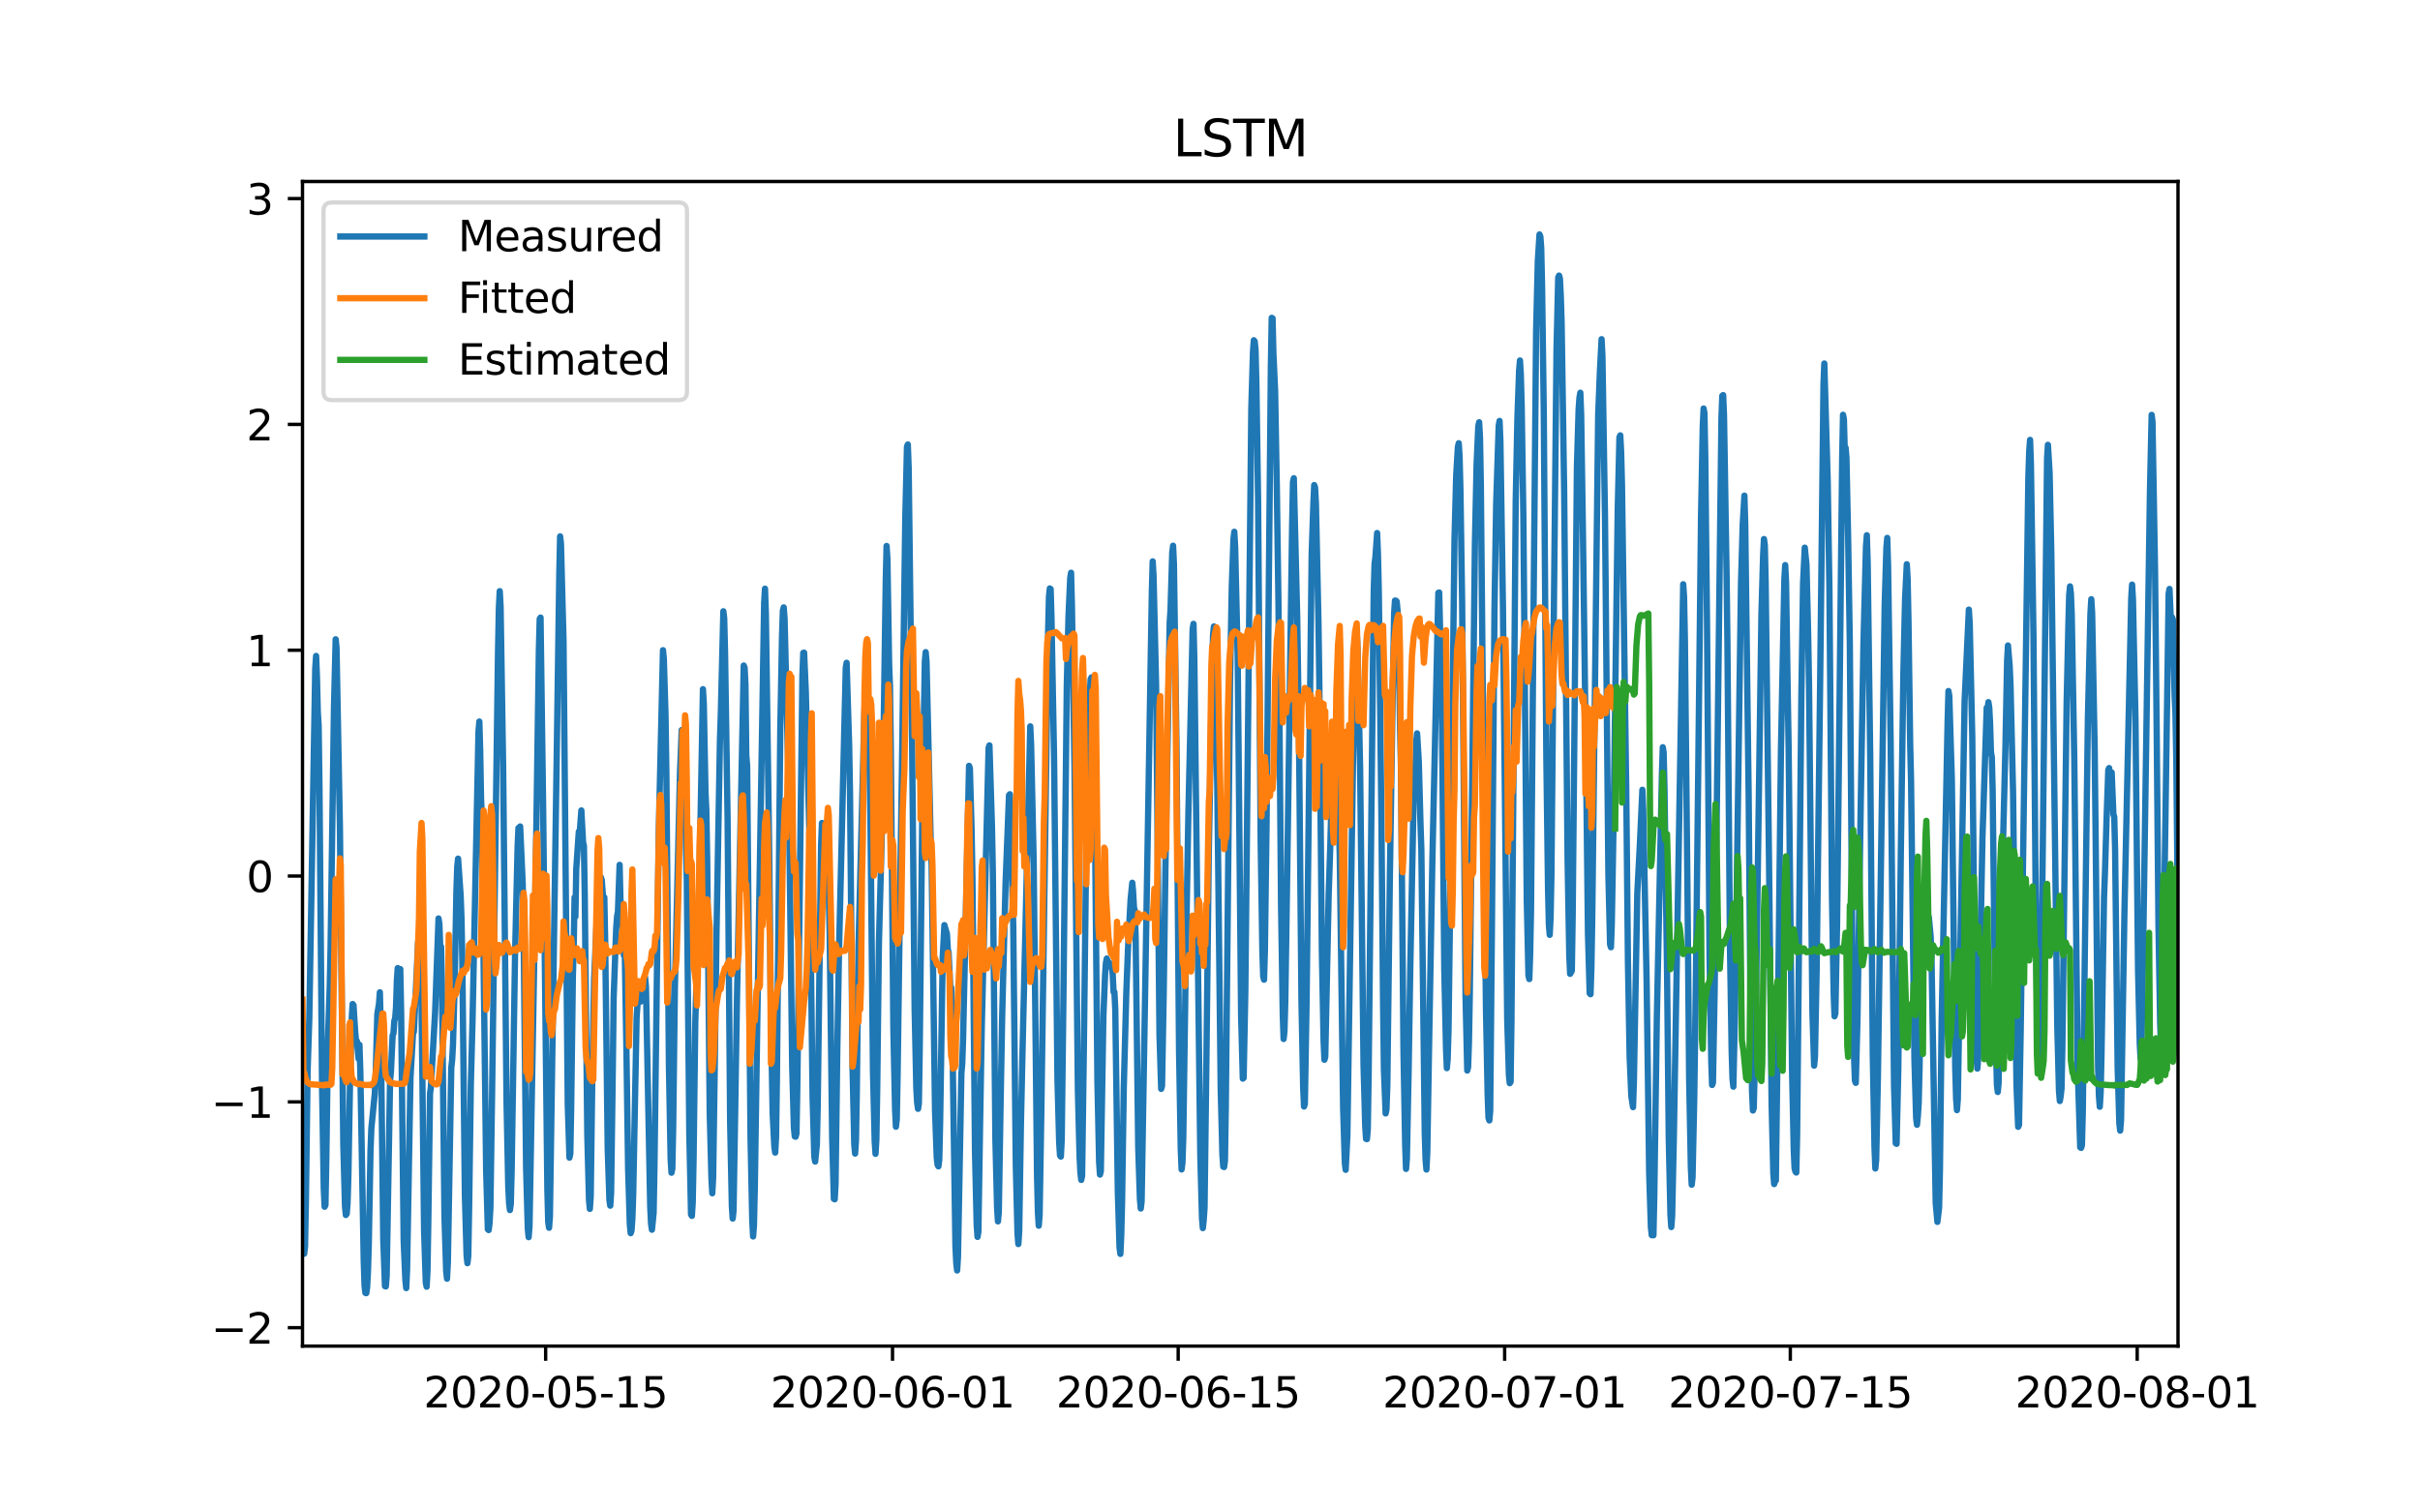 <?xml version="1.0" encoding="utf-8" standalone="no"?>
<!DOCTYPE svg PUBLIC "-//W3C//DTD SVG 1.1//EN"
  "http://www.w3.org/Graphics/SVG/1.1/DTD/svg11.dtd">
<svg xmlns:xlink="http://www.w3.org/1999/xlink" width="576pt" height="360pt" viewBox="0 0 576 360" xmlns="http://www.w3.org/2000/svg" version="1.1">
 <defs>
  <style type="text/css">*{stroke-linejoin: round; stroke-linecap: butt}</style>
 </defs>
 <g id="figure_1">
  <g id="patch_1">
   <path d="M 0 360 
L 576 360 
L 576 0 
L 0 0 
z
" style="fill: #ffffff"/>
  </g>
  <g id="axes_1">
   <g id="patch_2">
    <path d="M 72 320.4 
L 518.4 320.4 
L 518.4 43.2 
L 72 43.2 
z
" style="fill: #ffffff"/>
   </g>
   <g id="matplotlib.axis_1">
    <g id="xtick_1">
     <g id="line2d_1">
      <defs>
       <path id="m960a52678b" d="M 0 0 
L 0 3.5 
" style="stroke: #000000; stroke-width: 0.8"/>
      </defs>
      <g>
       <use xlink:href="#m960a52678b" x="129.874" y="320.4" style="stroke: #000000; stroke-width: 0.8"/>
      </g>
     </g>
     <g id="text_1">
      <!-- 2020-05-15 -->
      <g transform="translate(100.816 334.998) scale(0.1 -0.1)">
       <defs>
        <path id="DejaVuSans-32" d="M 1228 531 
L 3431 531 
L 3431 0 
L 469 0 
L 469 531 
Q 828 903 1448 1529 
Q 2069 2156 2228 2338 
Q 2531 2678 2651 2914 
Q 2772 3150 2772 3378 
Q 2772 3750 2511 3984 
Q 2250 4219 1831 4219 
Q 1534 4219 1204 4116 
Q 875 4013 500 3803 
L 500 4441 
Q 881 4594 1212 4672 
Q 1544 4750 1819 4750 
Q 2544 4750 2975 4387 
Q 3406 4025 3406 3419 
Q 3406 3131 3298 2873 
Q 3191 2616 2906 2266 
Q 2828 2175 2409 1742 
Q 1991 1309 1228 531 
z
" transform="scale(0.016)"/>
        <path id="DejaVuSans-30" d="M 2034 4250 
Q 1547 4250 1301 3770 
Q 1056 3291 1056 2328 
Q 1056 1369 1301 889 
Q 1547 409 2034 409 
Q 2525 409 2770 889 
Q 3016 1369 3016 2328 
Q 3016 3291 2770 3770 
Q 2525 4250 2034 4250 
z
M 2034 4750 
Q 2819 4750 3233 4129 
Q 3647 3509 3647 2328 
Q 3647 1150 3233 529 
Q 2819 -91 2034 -91 
Q 1250 -91 836 529 
Q 422 1150 422 2328 
Q 422 3509 836 4129 
Q 1250 4750 2034 4750 
z
" transform="scale(0.016)"/>
        <path id="DejaVuSans-2d" d="M 313 2009 
L 1997 2009 
L 1997 1497 
L 313 1497 
L 313 2009 
z
" transform="scale(0.016)"/>
        <path id="DejaVuSans-35" d="M 691 4666 
L 3169 4666 
L 3169 4134 
L 1269 4134 
L 1269 2991 
Q 1406 3038 1543 3061 
Q 1681 3084 1819 3084 
Q 2600 3084 3056 2656 
Q 3513 2228 3513 1497 
Q 3513 744 3044 326 
Q 2575 -91 1722 -91 
Q 1428 -91 1123 -41 
Q 819 9 494 109 
L 494 744 
Q 775 591 1075 516 
Q 1375 441 1709 441 
Q 2250 441 2565 725 
Q 2881 1009 2881 1497 
Q 2881 1984 2565 2268 
Q 2250 2553 1709 2553 
Q 1456 2553 1204 2497 
Q 953 2441 691 2322 
L 691 4666 
z
" transform="scale(0.016)"/>
        <path id="DejaVuSans-31" d="M 794 531 
L 1825 531 
L 1825 4091 
L 703 3866 
L 703 4441 
L 1819 4666 
L 2450 4666 
L 2450 531 
L 3481 531 
L 3481 0 
L 794 0 
L 794 531 
z
" transform="scale(0.016)"/>
       </defs>
       <use xlink:href="#DejaVuSans-32"/>
       <use xlink:href="#DejaVuSans-30" x="63.623"/>
       <use xlink:href="#DejaVuSans-32" x="127.246"/>
       <use xlink:href="#DejaVuSans-30" x="190.869"/>
       <use xlink:href="#DejaVuSans-2d" x="254.492"/>
       <use xlink:href="#DejaVuSans-30" x="290.576"/>
       <use xlink:href="#DejaVuSans-35" x="354.199"/>
       <use xlink:href="#DejaVuSans-2d" x="417.822"/>
       <use xlink:href="#DejaVuSans-31" x="453.906"/>
       <use xlink:href="#DejaVuSans-35" x="517.529"/>
      </g>
     </g>
    </g>
    <g id="xtick_2">
     <g id="line2d_2">
      <g>
       <use xlink:href="#m960a52678b" x="212.436" y="320.4" style="stroke: #000000; stroke-width: 0.8"/>
      </g>
     </g>
     <g id="text_2">
      <!-- 2020-06-01 -->
      <g transform="translate(183.378 334.998) scale(0.1 -0.1)">
       <defs>
        <path id="DejaVuSans-36" d="M 2113 2584 
Q 1688 2584 1439 2293 
Q 1191 2003 1191 1497 
Q 1191 994 1439 701 
Q 1688 409 2113 409 
Q 2538 409 2786 701 
Q 3034 994 3034 1497 
Q 3034 2003 2786 2293 
Q 2538 2584 2113 2584 
z
M 3366 4563 
L 3366 3988 
Q 3128 4100 2886 4159 
Q 2644 4219 2406 4219 
Q 1781 4219 1451 3797 
Q 1122 3375 1075 2522 
Q 1259 2794 1537 2939 
Q 1816 3084 2150 3084 
Q 2853 3084 3261 2657 
Q 3669 2231 3669 1497 
Q 3669 778 3244 343 
Q 2819 -91 2113 -91 
Q 1303 -91 875 529 
Q 447 1150 447 2328 
Q 447 3434 972 4092 
Q 1497 4750 2381 4750 
Q 2619 4750 2861 4703 
Q 3103 4656 3366 4563 
z
" transform="scale(0.016)"/>
       </defs>
       <use xlink:href="#DejaVuSans-32"/>
       <use xlink:href="#DejaVuSans-30" x="63.623"/>
       <use xlink:href="#DejaVuSans-32" x="127.246"/>
       <use xlink:href="#DejaVuSans-30" x="190.869"/>
       <use xlink:href="#DejaVuSans-2d" x="254.492"/>
       <use xlink:href="#DejaVuSans-30" x="290.576"/>
       <use xlink:href="#DejaVuSans-36" x="354.199"/>
       <use xlink:href="#DejaVuSans-2d" x="417.822"/>
       <use xlink:href="#DejaVuSans-30" x="453.906"/>
       <use xlink:href="#DejaVuSans-31" x="517.529"/>
      </g>
     </g>
    </g>
    <g id="xtick_3">
     <g id="line2d_3">
      <g>
       <use xlink:href="#m960a52678b" x="280.428" y="320.4" style="stroke: #000000; stroke-width: 0.8"/>
      </g>
     </g>
     <g id="text_3">
      <!-- 2020-06-15 -->
      <g transform="translate(251.37 334.998) scale(0.1 -0.1)">
       <use xlink:href="#DejaVuSans-32"/>
       <use xlink:href="#DejaVuSans-30" x="63.623"/>
       <use xlink:href="#DejaVuSans-32" x="127.246"/>
       <use xlink:href="#DejaVuSans-30" x="190.869"/>
       <use xlink:href="#DejaVuSans-2d" x="254.492"/>
       <use xlink:href="#DejaVuSans-30" x="290.576"/>
       <use xlink:href="#DejaVuSans-36" x="354.199"/>
       <use xlink:href="#DejaVuSans-2d" x="417.822"/>
       <use xlink:href="#DejaVuSans-31" x="453.906"/>
       <use xlink:href="#DejaVuSans-35" x="517.529"/>
      </g>
     </g>
    </g>
    <g id="xtick_4">
     <g id="line2d_4">
      <g>
       <use xlink:href="#m960a52678b" x="358.133" y="320.4" style="stroke: #000000; stroke-width: 0.8"/>
      </g>
     </g>
     <g id="text_4">
      <!-- 2020-07-01 -->
      <g transform="translate(329.075 334.998) scale(0.1 -0.1)">
       <defs>
        <path id="DejaVuSans-37" d="M 525 4666 
L 3525 4666 
L 3525 4397 
L 1831 0 
L 1172 0 
L 2766 4134 
L 525 4134 
L 525 4666 
z
" transform="scale(0.016)"/>
       </defs>
       <use xlink:href="#DejaVuSans-32"/>
       <use xlink:href="#DejaVuSans-30" x="63.623"/>
       <use xlink:href="#DejaVuSans-32" x="127.246"/>
       <use xlink:href="#DejaVuSans-30" x="190.869"/>
       <use xlink:href="#DejaVuSans-2d" x="254.492"/>
       <use xlink:href="#DejaVuSans-30" x="290.576"/>
       <use xlink:href="#DejaVuSans-37" x="354.199"/>
       <use xlink:href="#DejaVuSans-2d" x="417.822"/>
       <use xlink:href="#DejaVuSans-30" x="453.906"/>
       <use xlink:href="#DejaVuSans-31" x="517.529"/>
      </g>
     </g>
    </g>
    <g id="xtick_5">
     <g id="line2d_5">
      <g>
       <use xlink:href="#m960a52678b" x="426.125" y="320.4" style="stroke: #000000; stroke-width: 0.8"/>
      </g>
     </g>
     <g id="text_5">
      <!-- 2020-07-15 -->
      <g transform="translate(397.067 334.998) scale(0.1 -0.1)">
       <use xlink:href="#DejaVuSans-32"/>
       <use xlink:href="#DejaVuSans-30" x="63.623"/>
       <use xlink:href="#DejaVuSans-32" x="127.246"/>
       <use xlink:href="#DejaVuSans-30" x="190.869"/>
       <use xlink:href="#DejaVuSans-2d" x="254.492"/>
       <use xlink:href="#DejaVuSans-30" x="290.576"/>
       <use xlink:href="#DejaVuSans-37" x="354.199"/>
       <use xlink:href="#DejaVuSans-2d" x="417.822"/>
       <use xlink:href="#DejaVuSans-31" x="453.906"/>
       <use xlink:href="#DejaVuSans-35" x="517.529"/>
      </g>
     </g>
    </g>
    <g id="xtick_6">
     <g id="line2d_6">
      <g>
       <use xlink:href="#m960a52678b" x="508.687" y="320.4" style="stroke: #000000; stroke-width: 0.8"/>
      </g>
     </g>
     <g id="text_6">
      <!-- 2020-08-01 -->
      <g transform="translate(479.629 334.998) scale(0.1 -0.1)">
       <defs>
        <path id="DejaVuSans-38" d="M 2034 2216 
Q 1584 2216 1326 1975 
Q 1069 1734 1069 1313 
Q 1069 891 1326 650 
Q 1584 409 2034 409 
Q 2484 409 2743 651 
Q 3003 894 3003 1313 
Q 3003 1734 2745 1975 
Q 2488 2216 2034 2216 
z
M 1403 2484 
Q 997 2584 770 2862 
Q 544 3141 544 3541 
Q 544 4100 942 4425 
Q 1341 4750 2034 4750 
Q 2731 4750 3128 4425 
Q 3525 4100 3525 3541 
Q 3525 3141 3298 2862 
Q 3072 2584 2669 2484 
Q 3125 2378 3379 2068 
Q 3634 1759 3634 1313 
Q 3634 634 3220 271 
Q 2806 -91 2034 -91 
Q 1263 -91 848 271 
Q 434 634 434 1313 
Q 434 1759 690 2068 
Q 947 2378 1403 2484 
z
M 1172 3481 
Q 1172 3119 1398 2916 
Q 1625 2713 2034 2713 
Q 2441 2713 2670 2916 
Q 2900 3119 2900 3481 
Q 2900 3844 2670 4047 
Q 2441 4250 2034 4250 
Q 1625 4250 1398 4047 
Q 1172 3844 1172 3481 
z
" transform="scale(0.016)"/>
       </defs>
       <use xlink:href="#DejaVuSans-32"/>
       <use xlink:href="#DejaVuSans-30" x="63.623"/>
       <use xlink:href="#DejaVuSans-32" x="127.246"/>
       <use xlink:href="#DejaVuSans-30" x="190.869"/>
       <use xlink:href="#DejaVuSans-2d" x="254.492"/>
       <use xlink:href="#DejaVuSans-30" x="290.576"/>
       <use xlink:href="#DejaVuSans-38" x="354.199"/>
       <use xlink:href="#DejaVuSans-2d" x="417.822"/>
       <use xlink:href="#DejaVuSans-30" x="453.906"/>
       <use xlink:href="#DejaVuSans-31" x="517.529"/>
      </g>
     </g>
    </g>
   </g>
   <g id="matplotlib.axis_2">
    <g id="ytick_1">
     <g id="line2d_7">
      <defs>
       <path id="ma8ad44adfb" d="M 0 0 
L -3.5 0 
" style="stroke: #000000; stroke-width: 0.8"/>
      </defs>
      <g>
       <use xlink:href="#ma8ad44adfb" x="72" y="316.023" style="stroke: #000000; stroke-width: 0.8"/>
      </g>
     </g>
     <g id="text_7">
      <!-- −2 -->
      <g transform="translate(50.258 319.822) scale(0.1 -0.1)">
       <defs>
        <path id="DejaVuSans-2212" d="M 678 2272 
L 4684 2272 
L 4684 1741 
L 678 1741 
L 678 2272 
z
" transform="scale(0.016)"/>
       </defs>
       <use xlink:href="#DejaVuSans-2212"/>
       <use xlink:href="#DejaVuSans-32" x="83.789"/>
      </g>
     </g>
    </g>
    <g id="ytick_2">
     <g id="line2d_8">
      <g>
       <use xlink:href="#ma8ad44adfb" x="72" y="262.271" style="stroke: #000000; stroke-width: 0.8"/>
      </g>
     </g>
     <g id="text_8">
      <!-- −1 -->
      <g transform="translate(50.258 266.07) scale(0.1 -0.1)">
       <use xlink:href="#DejaVuSans-2212"/>
       <use xlink:href="#DejaVuSans-31" x="83.789"/>
      </g>
     </g>
    </g>
    <g id="ytick_3">
     <g id="line2d_9">
      <g>
       <use xlink:href="#ma8ad44adfb" x="72" y="208.519" style="stroke: #000000; stroke-width: 0.8"/>
      </g>
     </g>
     <g id="text_9">
      <!-- 0 -->
      <g transform="translate(58.638 212.318) scale(0.1 -0.1)">
       <use xlink:href="#DejaVuSans-30"/>
      </g>
     </g>
    </g>
    <g id="ytick_4">
     <g id="line2d_10">
      <g>
       <use xlink:href="#ma8ad44adfb" x="72" y="154.767" style="stroke: #000000; stroke-width: 0.8"/>
      </g>
     </g>
     <g id="text_10">
      <!-- 1 -->
      <g transform="translate(58.638 158.566) scale(0.1 -0.1)">
       <use xlink:href="#DejaVuSans-31"/>
      </g>
     </g>
    </g>
    <g id="ytick_5">
     <g id="line2d_11">
      <g>
       <use xlink:href="#ma8ad44adfb" x="72" y="101.015" style="stroke: #000000; stroke-width: 0.8"/>
      </g>
     </g>
     <g id="text_11">
      <!-- 2 -->
      <g transform="translate(58.638 104.814) scale(0.1 -0.1)">
       <use xlink:href="#DejaVuSans-32"/>
      </g>
     </g>
    </g>
    <g id="ytick_6">
     <g id="line2d_12">
      <g>
       <use xlink:href="#ma8ad44adfb" x="72" y="47.262" style="stroke: #000000; stroke-width: 0.8"/>
      </g>
     </g>
     <g id="text_12">
      <!-- 3 -->
      <g transform="translate(58.638 51.062) scale(0.1 -0.1)">
       <defs>
        <path id="DejaVuSans-33" d="M 2597 2516 
Q 3050 2419 3304 2112 
Q 3559 1806 3559 1356 
Q 3559 666 3084 287 
Q 2609 -91 1734 -91 
Q 1441 -91 1130 -33 
Q 819 25 488 141 
L 488 750 
Q 750 597 1062 519 
Q 1375 441 1716 441 
Q 2309 441 2620 675 
Q 2931 909 2931 1356 
Q 2931 1769 2642 2001 
Q 2353 2234 1838 2234 
L 1294 2234 
L 1294 2753 
L 1863 2753 
Q 2328 2753 2575 2939 
Q 2822 3125 2822 3475 
Q 2822 3834 2567 4026 
Q 2313 4219 1838 4219 
Q 1578 4219 1281 4162 
Q 984 4106 628 3988 
L 628 4550 
Q 988 4650 1302 4700 
Q 1616 4750 1894 4750 
Q 2613 4750 3031 4423 
Q 3450 4097 3450 3541 
Q 3450 3153 3228 2886 
Q 3006 2619 2597 2516 
z
" transform="scale(0.016)"/>
       </defs>
       <use xlink:href="#DejaVuSans-33"/>
      </g>
     </g>
    </g>
   </g>
   <g id="line2d_13">
    <path d="M 72 287.022 
L 72.405 298.413 
L 72.607 296.683 
L 72.809 285.967 
L 73.214 254.915 
L 73.619 242.427 
L 75.035 159.102 
L 75.238 156.127 
L 75.44 161.211 
L 75.642 169.459 
L 75.845 172.771 
L 76.047 188.086 
L 76.654 258.67 
L 77.059 282.845 
L 77.261 287.232 
L 77.464 286.853 
L 77.666 276.094 
L 78.071 247.469 
L 78.475 234.938 
L 78.678 225.762 
L 79.487 168.51 
L 79.892 152.162 
L 80.094 154.123 
L 80.904 196.735 
L 81.713 272.424 
L 82.118 287.148 
L 82.32 289.194 
L 82.523 288.899 
L 82.725 286.368 
L 82.927 279.512 
L 83.332 256.413 
L 83.737 242.026 
L 83.939 238.967 
L 84.141 239.241 
L 84.546 245.675 
L 84.749 247.785 
L 84.951 247.806 
L 85.356 252.025 
L 85.558 248.671 
L 85.76 254.831 
L 86.57 300.016 
L 86.772 306.134 
L 86.974 307.737 
L 87.177 307.8 
L 87.379 306.45 
L 87.582 302.695 
L 87.784 295.902 
L 88.189 273.732 
L 88.391 268.521 
L 89.2 260.4 
L 89.403 256.244 
L 89.807 241.372 
L 90.212 238.904 
L 90.415 236.183 
L 90.617 244.178 
L 91.224 295.038 
L 91.629 306.134 
L 91.831 306.197 
L 92.033 303.686 
L 92.843 257.278 
L 93.045 255.126 
L 93.45 246.477 
L 93.652 245.95 
L 93.855 242.996 
L 94.057 242.364 
L 94.259 239.727 
L 94.462 233.293 
L 94.664 230.424 
L 94.866 231.352 
L 95.069 234.516 
L 95.271 230.656 
L 95.473 240.824 
L 96.081 295.417 
L 96.485 304.678 
L 96.688 306.598 
L 96.89 302.231 
L 97.699 256.539 
L 98.306 245.971 
L 98.509 245.591 
L 99.521 224.243 
L 99.723 225.509 
L 99.925 229.896 
L 100.128 228.061 
L 100.33 238.271 
L 100.937 292.928 
L 101.342 305.269 
L 101.544 306.26 
L 101.747 302.526 
L 101.949 290.502 
L 102.354 260.294 
L 102.556 258.733 
L 103.568 240.845 
L 104.377 218.611 
L 104.58 219.897 
L 104.782 225.319 
L 104.984 225.298 
L 105.187 234.242 
L 105.794 289.764 
L 106.198 302.59 
L 106.401 304.362 
L 106.603 300.311 
L 107.413 254.113 
L 107.615 252.384 
L 107.817 248.692 
L 108.222 234.073 
L 108.627 212.24 
L 108.829 206.27 
L 109.031 204.372 
L 109.638 213.105 
L 109.841 218.568 
L 110.043 229.032 
L 110.65 284.406 
L 111.055 298.75 
L 111.257 300.67 
L 111.46 298.919 
L 111.662 287.443 
L 112.067 258.016 
L 112.471 242.933 
L 113.888 174.121 
L 114.09 171.738 
L 114.293 178.594 
L 114.495 190.09 
L 114.697 194.71 
L 115.102 228.926 
L 115.709 278.584 
L 116.114 292.612 
L 116.316 292.78 
L 116.519 291.114 
L 116.721 287.464 
L 117.126 260.062 
L 118.542 154.777 
L 118.745 144.61 
L 118.947 140.707 
L 119.149 144.399 
L 119.756 182.496 
L 120.566 262.319 
L 120.97 282.254 
L 121.173 286.368 
L 121.375 288.013 
L 121.578 286.557 
L 121.78 278.584 
L 122.589 227.281 
L 123.196 201.671 
L 123.399 197.073 
L 123.601 197.284 
L 123.803 196.714 
L 124.411 210.194 
L 124.613 221.226 
L 125.22 277.845 
L 125.625 292.464 
L 125.827 294.468 
L 126.029 291.916 
L 127.041 235.191 
L 127.648 197.558 
L 128.255 154.925 
L 128.458 147.331 
L 128.66 146.993 
L 129.267 191.588 
L 130.279 282.971 
L 130.481 290.84 
L 130.684 292.232 
L 130.886 289.637 
L 132.505 180.07 
L 133.112 137.142 
L 133.314 127.67 
L 133.517 129.379 
L 133.921 144.842 
L 134.124 152.309 
L 135.135 262.847 
L 135.54 275.546 
L 135.743 274.597 
L 135.945 263.944 
L 136.35 232.343 
L 136.552 225.53 
L 136.754 213.59 
L 136.957 218.189 
L 137.159 206.819 
L 137.766 197.938 
L 137.968 198.338 
L 138.373 192.896 
L 138.778 200.49 
L 138.98 201.334 
L 139.183 213.21 
L 139.79 270.188 
L 140.194 285.65 
L 140.397 287.739 
L 140.599 284.701 
L 141.004 254.303 
L 141.409 232.997 
L 142.016 219.518 
L 142.623 210.32 
L 142.825 210.046 
L 143.027 208.823 
L 143.23 209.519 
L 143.634 214.835 
L 143.837 213.59 
L 144.039 223.842 
L 144.646 273.5 
L 145.051 285.671 
L 145.253 286.979 
L 145.456 283.815 
L 145.86 253.966 
L 146.063 237.406 
L 146.67 220.826 
L 146.872 218.125 
L 147.075 217.029 
L 147.479 205.848 
L 147.682 214.371 
L 147.884 215.362 
L 148.086 217.999 
L 148.491 227.386 
L 148.693 226.015 
L 149.098 249.831 
L 149.503 278.204 
L 149.908 291.43 
L 150.11 293.519 
L 150.312 292.928 
L 150.515 290.059 
L 150.717 284.258 
L 151.122 263.037 
L 151.526 242.195 
L 151.931 236.288 
L 152.133 235.845 
L 152.336 237.849 
L 152.538 238.377 
L 152.741 236.288 
L 152.943 236.584 
L 153.145 235.592 
L 153.348 235.634 
L 153.55 232.66 
L 153.752 234.896 
L 154.764 287.254 
L 154.966 291.283 
L 155.169 292.696 
L 155.574 288.688 
L 155.776 277.423 
L 156.788 198.127 
L 157.799 154.756 
L 158.002 156.803 
L 158.407 170.24 
L 158.609 184.036 
L 159.216 253.881 
L 159.621 275.862 
L 159.823 279.132 
L 160.025 278.204 
L 160.228 268.226 
L 160.632 235.191 
L 161.847 183.994 
L 162.251 173.763 
L 162.454 173.91 
L 162.656 176.822 
L 163.465 209.202 
L 164.073 270.124 
L 164.477 289.068 
L 164.68 289.405 
L 164.882 286.114 
L 165.084 275.778 
L 165.489 243.439 
L 166.501 207.726 
L 167.31 164.038 
L 167.513 167.455 
L 167.917 188.403 
L 168.12 192.938 
L 168.322 204.498 
L 168.929 264.977 
L 169.334 280.44 
L 169.536 284.026 
L 169.739 280.292 
L 170.143 252.51 
L 170.548 221.648 
L 171.357 176.273 
L 171.56 170.135 
L 172.167 145.496 
L 172.369 147.141 
L 172.572 155.199 
L 173.179 194.879 
L 173.786 267.256 
L 174.19 287 
L 174.393 290.038 
L 174.595 288.182 
L 175 263.543 
L 175.405 238.081 
L 177.023 158.406 
L 177.226 158.933 
L 177.428 162.92 
L 177.63 179.817 
L 177.833 182.306 
L 178.238 227.238 
L 178.642 270.947 
L 179.047 290.502 
L 179.249 294.299 
L 179.452 291.726 
L 179.654 282.866 
L 180.261 242.258 
L 181.88 143.449 
L 182.082 140.116 
L 182.285 145.896 
L 183.094 203.317 
L 183.499 243.081 
L 183.904 264.956 
L 184.308 272.951 
L 184.511 274.343 
L 184.713 270.631 
L 184.915 256.982 
L 185.725 173.341 
L 186.129 151.529 
L 186.332 145.348 
L 186.534 144.567 
L 186.737 147.162 
L 187.748 188.424 
L 188.558 253.924 
L 188.962 268.395 
L 189.165 270.483 
L 189.367 270.567 
L 189.57 269.808 
L 189.772 258.796 
L 190.986 160.811 
L 191.188 155.389 
L 191.391 155.347 
L 191.795 164.692 
L 192.605 196.672 
L 193.414 261.37 
L 193.819 275.377 
L 194.021 276.474 
L 194.426 272.424 
L 194.628 263.269 
L 195.438 201.017 
L 195.64 195.891 
L 195.843 197.136 
L 196.247 203.338 
L 196.45 203.929 
L 196.652 203.528 
L 197.057 211.924 
L 197.259 212.788 
L 197.461 221.395 
L 198.069 270.842 
L 198.473 285.355 
L 198.676 285.46 
L 198.878 281.727 
L 199.283 250.232 
L 199.687 226.88 
L 201.306 158.933 
L 201.509 157.752 
L 202.116 177.391 
L 202.318 188.804 
L 202.925 254.367 
L 203.33 272.424 
L 203.532 274.575 
L 203.735 271.517 
L 203.937 259.725 
L 204.342 224.939 
L 205.758 168.995 
L 205.96 166.443 
L 206.163 166.591 
L 206.365 168.046 
L 206.77 180.176 
L 206.972 183.445 
L 207.175 194.541 
L 207.782 254.978 
L 208.186 271.517 
L 208.389 274.639 
L 208.591 271.221 
L 208.793 259.071 
L 209.198 224.475 
L 209.805 201.671 
L 210.21 181.315 
L 210.817 138.64 
L 211.019 129.949 
L 211.222 132.986 
L 211.626 158.047 
L 211.829 163.384 
L 212.031 178.467 
L 212.638 245.064 
L 213.043 264.091 
L 213.245 268.184 
L 213.448 266.433 
L 213.65 255.463 
L 214.257 211.164 
L 214.662 184.184 
L 215.471 123.409 
L 215.876 106.28 
L 216.078 105.795 
L 216.281 111.47 
L 217.09 176.779 
L 217.697 240.191 
L 218.102 259.092 
L 218.304 262.53 
L 218.507 263.923 
L 218.709 262.636 
L 218.911 249.599 
L 219.518 193.487 
L 220.125 157.435 
L 220.328 155.22 
L 220.53 157.499 
L 221.542 200.828 
L 221.744 206.101 
L 222.554 264.366 
L 222.958 275.504 
L 223.161 277.255 
L 223.363 277.613 
L 223.566 276.01 
L 223.768 267.087 
L 224.375 227.956 
L 224.78 220.193 
L 225.387 222.302 
L 225.589 225.909 
L 225.791 226.817 
L 226.196 235.402 
L 226.399 235.044 
L 226.601 241.625 
L 227.41 296.535 
L 227.613 300.67 
L 227.815 302.4 
L 228.017 299.13 
L 228.827 255.506 
L 229.029 253.122 
L 229.232 247.236 
L 230.648 182.285 
L 230.85 182.876 
L 231.255 197.642 
L 231.457 208.802 
L 232.065 274.027 
L 232.469 291.62 
L 232.672 294.405 
L 232.874 293.16 
L 233.279 267.256 
L 233.683 244.178 
L 235.302 178.024 
L 235.505 177.412 
L 236.112 196.988 
L 236.314 207.599 
L 236.921 271.242 
L 237.326 287.507 
L 237.528 290.713 
L 237.731 288.54 
L 238.135 264.007 
L 238.54 241.688 
L 239.349 210.004 
L 239.754 199.752 
L 240.159 189.289 
L 240.361 189.036 
L 240.564 194.626 
L 240.968 212.662 
L 241.171 220.425 
L 241.778 277.318 
L 242.182 293.561 
L 242.385 296.113 
L 242.587 293.055 
L 242.992 267.741 
L 243.397 249.346 
L 245.218 172.877 
L 245.42 177.222 
L 246.027 204.667 
L 246.837 279.934 
L 247.039 288.498 
L 247.241 291.747 
L 247.444 289.152 
L 247.848 265.019 
L 249.467 150.305 
L 249.67 142.036 
L 249.872 140.053 
L 250.074 140.222 
L 250.277 147.331 
L 250.884 180.218 
L 251.693 257.003 
L 252.098 271.875 
L 252.3 275.018 
L 252.503 275.293 
L 252.705 271.327 
L 253.11 237.786 
L 253.919 162.815 
L 254.324 146.635 
L 254.729 137.606 
L 254.931 136.319 
L 255.133 143.998 
L 255.74 182.37 
L 256.55 259.387 
L 256.954 275.229 
L 257.157 279.132 
L 257.359 280.841 
L 257.562 279.849 
L 257.966 250.274 
L 258.573 198.676 
L 258.978 176.484 
L 259.383 165.198 
L 259.585 161.675 
L 259.787 161.232 
L 259.99 163.911 
L 260.395 180.281 
L 260.597 193.951 
L 261.204 257.425 
L 261.609 276.58 
L 261.811 279.575 
L 262.013 278.773 
L 262.418 254.24 
L 262.62 241.942 
L 263.025 232.048 
L 263.228 229.179 
L 263.43 228.146 
L 263.835 229.453 
L 264.037 229.137 
L 264.239 230.107 
L 264.442 230.192 
L 264.644 229.918 
L 264.846 232.006 
L 265.049 236.141 
L 265.251 236.141 
L 265.453 240.254 
L 266.061 283.731 
L 266.465 296.873 
L 266.668 298.455 
L 266.87 294.173 
L 267.072 286.03 
L 267.477 258.902 
L 268.084 236.204 
L 268.489 225.677 
L 269.096 214.16 
L 269.501 210.109 
L 269.703 212.345 
L 269.905 216.037 
L 270.108 216.733 
L 270.31 223.188 
L 270.917 273.204 
L 271.322 285.46 
L 271.524 287.654 
L 271.727 285.903 
L 274.155 140.96 
L 274.357 133.619 
L 274.56 137.037 
L 275.167 162.793 
L 275.976 246.308 
L 276.381 259.176 
L 276.583 258.459 
L 276.988 236.098 
L 277.393 206.502 
L 278.404 148.196 
L 278.607 145.074 
L 279.011 131.531 
L 279.214 129.885 
L 279.416 134.252 
L 280.023 176.969 
L 280.63 250.021 
L 281.035 273.352 
L 281.237 278.351 
L 281.44 276.769 
L 281.642 270.736 
L 282.249 227.977 
L 282.856 193.529 
L 283.868 149.715 
L 284.07 148.491 
L 284.273 156.845 
L 285.284 241.921 
L 285.689 274.871 
L 286.094 289.975 
L 286.296 292.316 
L 286.499 290.46 
L 286.701 287.443 
L 287.106 255.674 
L 287.713 202.874 
L 288.522 158.385 
L 288.725 151.086 
L 288.927 149.103 
L 289.129 152.773 
L 289.736 187.411 
L 290.546 259.197 
L 290.95 274.85 
L 291.153 277.698 
L 291.355 277.782 
L 291.558 276.263 
L 291.76 263.48 
L 292.772 162.393 
L 293.176 139.863 
L 293.581 128.345 
L 293.784 126.573 
L 293.986 130.181 
L 294.593 156.338 
L 295.402 241.667 
L 295.807 256.729 
L 296.009 256.56 
L 296.414 235.761 
L 297.831 97.294 
L 298.235 83.645 
L 298.438 80.987 
L 298.64 81.262 
L 298.842 83.371 
L 299.045 91.619 
L 299.45 119.296 
L 300.057 200.364 
L 300.461 226.268 
L 300.664 232.449 
L 300.866 233.187 
L 301.068 226.184 
L 301.473 195.343 
L 302.485 87.274 
L 302.687 75.65 
L 302.89 75.756 
L 303.092 84.067 
L 303.497 92.948 
L 303.901 115.794 
L 304.306 144.483 
L 304.913 215.552 
L 305.318 241.583 
L 305.52 247.3 
L 305.723 245.464 
L 305.925 238.145 
L 306.532 197.115 
L 307.544 125.223 
L 307.746 114.739 
L 307.949 113.832 
L 308.758 146.972 
L 309.163 173.742 
L 309.77 238.44 
L 310.174 258.86 
L 310.377 263.374 
L 310.579 262.783 
L 310.984 238.735 
L 312.198 131.889 
L 312.603 119.95 
L 312.805 115.456 
L 313.007 116.026 
L 313.21 119.823 
L 313.817 148.154 
L 314.019 162.203 
L 314.626 226.479 
L 315.031 247.532 
L 315.233 252.236 
L 315.436 251.561 
L 315.84 232.28 
L 316.245 213.063 
L 316.65 200.722 
L 317.055 185.006 
L 317.662 177.286 
L 317.864 176.822 
L 318.066 175.893 
L 318.269 180.703 
L 318.876 203.443 
L 319.685 263.627 
L 320.09 276.748 
L 320.292 278.436 
L 320.697 270.293 
L 321.102 243.355 
L 322.316 163.321 
L 322.721 152.794 
L 322.923 150.411 
L 323.125 154.651 
L 323.732 183.024 
L 324.542 253.417 
L 324.947 268.099 
L 325.149 271.074 
L 325.351 271.137 
L 325.554 268.817 
L 325.756 256.16 
L 326.97 140.707 
L 327.172 134.21 
L 327.375 132.586 
L 327.78 126.869 
L 327.982 131.995 
L 328.184 141.024 
L 328.791 194.077 
L 329.196 238.988 
L 329.398 254.641 
L 329.803 265.019 
L 330.005 264.049 
L 330.208 258.29 
L 330.815 208.464 
L 331.422 169.206 
L 331.827 145.918 
L 332.029 142.943 
L 332.231 142.964 
L 332.434 143.154 
L 332.636 145.306 
L 332.838 149.968 
L 333.243 173.51 
L 333.446 182.77 
L 334.053 250.274 
L 334.457 272.656 
L 334.66 278.225 
L 334.862 275.757 
L 335.267 255.379 
L 335.671 230.361 
L 336.481 189.162 
L 336.683 183.952 
L 336.886 182.813 
L 337.088 176.463 
L 337.29 174.564 
L 337.695 181.209 
L 338.1 196.06 
L 338.302 202.093 
L 339.112 269.703 
L 339.314 276.073 
L 339.516 278.373 
L 339.719 274.196 
L 340.123 250.211 
L 340.933 204.54 
L 342.349 141.108 
L 342.552 141.024 
L 343.159 166.38 
L 343.766 230.846 
L 344.17 249.346 
L 344.373 254.24 
L 344.575 252.046 
L 344.778 244.937 
L 345.182 213.21 
L 346.194 128.324 
L 346.599 113.157 
L 347.003 106.365 
L 347.206 105.5 
L 347.408 108.769 
L 347.611 116.828 
L 348.015 143.639 
L 348.825 237.237 
L 349.229 254.81 
L 349.432 254.029 
L 349.634 248.08 
L 349.836 236.647 
L 351.051 129.379 
L 351.455 110.52 
L 351.86 101.428 
L 352.062 100.5 
L 352.265 104.234 
L 352.467 115.625 
L 353.277 200.975 
L 353.681 239.938 
L 354.086 260.674 
L 354.288 266.095 
L 354.491 266.686 
L 354.693 264.387 
L 355.098 221.205 
L 355.705 145.369 
L 356.11 119.992 
L 356.717 101.302 
L 356.919 100.184 
L 357.121 105.12 
L 357.526 131.446 
L 357.728 144.483 
L 358.74 242.574 
L 359.145 255.906 
L 359.347 257.826 
L 359.55 257.489 
L 359.752 243.102 
L 360.764 119.169 
L 361.168 99.572 
L 361.573 88.16 
L 361.776 85.797 
L 361.978 89.172 
L 362.18 96.366 
L 362.585 122.861 
L 363.394 214.054 
L 363.799 232.196 
L 364.001 233.04 
L 364.204 226.985 
L 364.406 216.649 
L 365.013 145.137 
L 365.62 78.772 
L 366.025 62.15 
L 366.43 55.8 
L 366.632 56.306 
L 366.834 59.028 
L 367.037 67.993 
L 367.442 98.011 
L 368.049 179.901 
L 368.453 211.291 
L 368.656 220.066 
L 368.858 222.513 
L 369.06 218.505 
L 369.263 208.359 
L 369.87 143.006 
L 370.477 83.16 
L 370.882 66.052 
L 371.084 65.588 
L 371.286 66.326 
L 371.489 70.377 
L 371.691 76.789 
L 372.298 116.912 
L 373.108 204.414 
L 373.512 227.302 
L 373.715 231.795 
L 374.119 231.078 
L 374.322 217.957 
L 375.333 111.048 
L 375.738 97.399 
L 375.941 94.615 
L 376.143 93.476 
L 376.345 98.813 
L 376.75 125.835 
L 377.559 186.504 
L 377.964 222.197 
L 378.369 236.415 
L 378.571 236.647 
L 378.774 230.529 
L 378.976 218.969 
L 380.392 98.791 
L 380.797 88.56 
L 381.202 80.734 
L 381.404 84.616 
L 382.011 122.776 
L 382.821 208.19 
L 383.225 224.791 
L 383.428 225.466 
L 383.63 219.961 
L 384.035 197.031 
L 385.047 121.321 
L 385.451 104.107 
L 385.654 103.622 
L 385.856 107.525 
L 386.058 115.393 
L 387.07 187.559 
L 387.475 228.926 
L 387.88 251.498 
L 388.284 260.927 
L 388.689 263.522 
L 388.891 257.594 
L 389.701 212.683 
L 390.308 201.123 
L 390.915 187.981 
L 391.117 192.917 
L 391.927 233.736 
L 392.534 279.322 
L 392.939 292.084 
L 393.141 294.004 
L 393.343 293.54 
L 393.546 294.025 
L 393.748 284.785 
L 394.355 242.321 
L 395.569 184.057 
L 395.772 177.855 
L 395.974 179.1 
L 396.176 187.685 
L 396.783 231.057 
L 397.188 270.799 
L 397.593 289.194 
L 397.795 292.063 
L 397.997 289.447 
L 398.402 270.736 
L 400.628 139.062 
L 400.83 141.994 
L 401.033 152.267 
L 401.64 211.122 
L 402.045 256.877 
L 402.449 277.845 
L 402.652 281.98 
L 402.854 280.271 
L 403.259 261.497 
L 403.663 232.175 
L 404.878 122.755 
L 405.282 101.576 
L 405.485 97.23 
L 405.687 98.348 
L 405.889 109.191 
L 406.294 147.753 
L 406.901 227.639 
L 407.306 252.468 
L 407.508 258.248 
L 407.711 257.7 
L 408.115 235.782 
L 409.734 99.277 
L 409.937 94.193 
L 410.139 94.045 
L 410.341 98.791 
L 410.948 136.045 
L 411.151 152.457 
L 411.758 225.298 
L 412.162 250.126 
L 412.365 256.814 
L 412.567 258.649 
L 412.972 240.022 
L 414.388 138.809 
L 414.793 124.844 
L 415.198 117.967 
L 415.4 124.949 
L 416.21 189.479 
L 416.614 236.141 
L 417.019 259.936 
L 417.221 264.323 
L 417.424 263.754 
L 417.828 247.089 
L 419.245 146.276 
L 419.65 132.248 
L 419.852 128.303 
L 420.054 129.78 
L 420.257 138.703 
L 421.066 205.975 
L 421.673 262.72 
L 422.078 279.28 
L 422.28 281.832 
L 422.483 281.157 
L 422.685 280.988 
L 423.09 249.325 
L 423.899 178.235 
L 424.709 137.775 
L 424.911 134.505 
L 425.113 138.619 
L 425.518 165.494 
L 425.72 177.623 
L 426.53 254.345 
L 426.935 273.436 
L 427.137 278.035 
L 427.339 278.858 
L 427.542 279.09 
L 427.744 270.251 
L 428.149 228.778 
L 428.756 165.177 
L 429.16 138.83 
L 429.565 130.349 
L 429.97 134.379 
L 430.375 151.044 
L 430.577 163.004 
L 431.386 241.077 
L 431.791 253.649 
L 431.993 251.561 
L 432.398 230.698 
L 433.208 163.827 
L 434.017 91.535 
L 434.219 86.514 
L 435.029 114.676 
L 435.434 140.348 
L 436.041 213.485 
L 436.445 236.626 
L 436.648 241.899 
L 436.85 241.203 
L 437.255 220.045 
L 437.659 184.184 
L 438.469 108.727 
L 438.671 98.728 
L 438.874 99.72 
L 439.076 107.018 
L 439.278 106.554 
L 439.481 108.854 
L 439.885 127.902 
L 440.29 153.322 
L 440.897 228.715 
L 441.302 251.624 
L 441.504 257.193 
L 441.707 257.742 
L 442.111 242.617 
L 442.921 189.204 
L 443.528 153.406 
L 444.135 130.054 
L 444.337 127.396 
L 444.54 133.978 
L 445.147 180.239 
L 445.754 251.266 
L 446.158 273.036 
L 446.361 278.119 
L 446.563 276.073 
L 446.968 256.666 
L 448.587 143.956 
L 448.991 130.413 
L 449.194 128.029 
L 449.396 134.864 
L 450.003 176.315 
L 450.813 258.48 
L 451.217 272.128 
L 451.42 272.255 
L 451.824 254.62 
L 452.432 202.874 
L 453.039 159.861 
L 453.443 142.374 
L 453.848 134.294 
L 454.05 137.754 
L 454.253 148.006 
L 454.657 177.159 
L 454.86 185.829 
L 455.669 252.257 
L 456.074 266.159 
L 456.276 267.72 
L 456.479 265.673 
L 456.681 262.488 
L 456.883 254.282 
L 457.288 226.563 
L 457.693 215.32 
L 457.895 216.037 
L 458.3 221.944 
L 458.502 221.796 
L 458.907 217.872 
L 459.109 218.421 
L 459.514 222.682 
L 459.716 227.091 
L 460.728 286.304 
L 461.133 290.84 
L 461.538 287.443 
L 461.74 278.288 
L 462.145 242.891 
L 463.561 171.928 
L 463.764 164.481 
L 463.966 165.683 
L 464.573 185.66 
L 465.382 254.367 
L 465.585 261.454 
L 465.787 264.239 
L 465.989 261.75 
L 467.608 166.823 
L 468.62 145.095 
L 468.822 148.301 
L 469.43 175.218 
L 470.037 233.398 
L 470.441 251.645 
L 470.644 254.345 
L 470.846 251.709 
L 471.858 199.478 
L 472.87 168.447 
L 473.072 168.953 
L 473.274 167.118 
L 473.477 168.405 
L 473.679 172.286 
L 473.881 179.037 
L 474.084 180.218 
L 474.286 188.086 
L 474.893 241.541 
L 475.298 258.206 
L 475.5 259.915 
L 475.703 257.826 
L 476.107 232.829 
L 476.512 210.257 
L 477.321 177.961 
L 477.726 157.288 
L 477.929 153.638 
L 478.333 158.448 
L 478.536 163.026 
L 479.143 188.593 
L 479.952 258.1 
L 480.357 268.205 
L 480.559 267.783 
L 480.964 245.127 
L 482.785 113.452 
L 482.987 107.398 
L 483.19 104.698 
L 483.392 110.478 
L 483.999 151.36 
L 484.606 224.285 
L 485.011 248.101 
L 485.213 252.616 
L 485.416 253.586 
L 485.82 233.314 
L 486.225 201.313 
L 487.237 109.044 
L 487.439 105.879 
L 487.844 112.609 
L 488.249 131.7 
L 489.261 211.206 
L 489.665 244.178 
L 490.07 259.661 
L 490.272 262.066 
L 490.475 260.906 
L 490.677 259.092 
L 490.879 249.114 
L 491.891 167.371 
L 492.296 149.208 
L 492.498 141.635 
L 492.701 139.568 
L 492.903 141.234 
L 493.105 146.171 
L 493.712 180.534 
L 494.522 254.345 
L 495.129 273.078 
L 495.331 273.225 
L 495.534 272.593 
L 495.736 264.851 
L 496.95 171.042 
L 497.557 146.065 
L 497.76 142.627 
L 497.962 145.918 
L 498.569 178.214 
L 499.378 253.881 
L 499.581 260.885 
L 499.783 263.437 
L 499.985 260.041 
L 500.188 251.308 
L 500.795 213.463 
L 500.997 208.232 
L 501.402 194.816 
L 501.807 183.277 
L 502.009 182.813 
L 502.211 184.922 
L 502.414 185.576 
L 502.616 183.867 
L 503.021 193.824 
L 503.223 194.394 
L 503.426 202.093 
L 504.033 254.05 
L 504.437 267.445 
L 504.64 269.112 
L 504.842 266.686 
L 505.247 241.71 
L 505.651 217.303 
L 507.27 142.331 
L 507.473 139.146 
L 507.675 142.627 
L 508.282 171.358 
L 508.889 230.825 
L 509.294 248.376 
L 509.496 251.983 
L 509.699 250.105 
L 510.103 225.973 
L 511.722 116.954 
L 512.127 98.749 
L 512.329 100.374 
L 512.936 135.602 
L 513.341 175.514 
L 513.746 220.066 
L 514.15 243.355 
L 514.353 249.072 
L 514.555 249.578 
L 514.758 240.465 
L 516.174 141.298 
L 516.376 140.18 
L 516.781 149.736 
L 516.984 146.93 
L 517.186 147.479 
L 517.591 165.62 
L 517.793 169.966 
L 517.995 180.935 
L 518.4 221.585 
L 518.4 221.585 
" clip-path="url(#pd578dbd1b0)" style="fill: none; stroke: #1f77b4; stroke-width: 1.5; stroke-linecap: square"/>
   </g>
   <g id="line2d_14">
    <path d="M 72 237.936 
L 72.202 254.949 
L 72.405 255.303 
L 72.809 257.007 
L 73.214 257.612 
L 73.619 257.903 
L 73.821 258.066 
L 77.261 258.315 
L 77.464 258.16 
L 78.678 258.21 
L 78.88 258.009 
L 79.083 254.222 
L 79.892 209.287 
L 80.094 210.426 
L 80.499 217.515 
L 80.904 204.311 
L 81.106 205.889 
L 81.511 255.702 
L 81.713 255.171 
L 82.32 257.386 
L 82.523 257.597 
L 82.725 256.881 
L 82.927 253.198 
L 83.13 244.048 
L 83.332 243.334 
L 83.534 254.025 
L 83.737 256.915 
L 83.939 256.802 
L 84.344 257.646 
L 85.153 258.024 
L 85.356 258.06 
L 85.558 257.973 
L 86.772 258.237 
L 87.582 258.25 
L 87.784 258.199 
L 88.189 258.289 
L 88.593 258.082 
L 88.998 257.625 
L 89.2 257.018 
L 89.605 254.081 
L 91.022 241.253 
L 91.224 241.271 
L 91.426 244.542 
L 91.629 253.913 
L 91.831 256.111 
L 92.843 257.593 
L 93.45 257.851 
L 93.855 257.887 
L 94.259 258.016 
L 96.081 257.94 
L 96.283 257.803 
L 96.485 257.471 
L 96.89 254.347 
L 97.497 250.654 
L 98.306 240.1 
L 98.509 239.633 
L 99.116 235.76 
L 99.723 218.567 
L 99.925 202.762 
L 100.33 195.882 
L 100.532 199.619 
L 101.342 256.268 
L 101.544 254.97 
L 101.747 254.428 
L 101.949 256.226 
L 102.151 255.364 
L 102.354 253.952 
L 102.758 257.415 
L 103.365 257.942 
L 103.568 257.941 
L 103.77 258.094 
L 103.972 258.107 
L 104.175 257.907 
L 104.377 257.418 
L 104.984 251.438 
L 105.187 251.343 
L 105.996 241.991 
L 106.198 242.646 
L 106.401 242.806 
L 106.603 239.246 
L 106.805 222.513 
L 107.21 244.659 
L 107.615 238.845 
L 108.02 235.957 
L 108.222 235.926 
L 108.424 236.786 
L 108.627 236.194 
L 109.234 233.429 
L 109.638 232.212 
L 110.043 231.107 
L 110.246 231.545 
L 110.448 231.53 
L 110.65 230.714 
L 110.853 230.586 
L 111.055 230.671 
L 111.46 228.303 
L 111.662 224.894 
L 111.864 225.395 
L 112.067 224.444 
L 112.269 224.293 
L 112.674 226.745 
L 112.876 226.538 
L 113.079 225.811 
L 113.281 225.784 
L 113.686 227.27 
L 113.888 226.882 
L 114.09 227.151 
L 114.293 226.335 
L 114.495 224.686 
L 115.102 192.927 
L 115.304 195.478 
L 115.709 240.282 
L 115.912 238.578 
L 116.114 233.026 
L 116.316 208.945 
L 116.721 193.732 
L 116.923 191.881 
L 117.126 194 
L 117.733 227.524 
L 117.935 231.68 
L 118.137 230.167 
L 118.542 224.974 
L 118.745 224.916 
L 119.149 226.519 
L 119.352 226.821 
L 119.554 226.699 
L 120.161 225.443 
L 120.363 224.491 
L 120.566 224.344 
L 120.768 224.751 
L 121.375 226.651 
L 121.578 226.569 
L 122.185 225.95 
L 122.792 226.3 
L 123.196 225.555 
L 123.399 225.643 
L 123.601 225.879 
L 123.803 225.596 
L 124.208 224.171 
L 124.411 215.313 
L 124.613 212.511 
L 124.815 214.284 
L 125.018 225.081 
L 125.22 255.135 
L 125.422 255.016 
L 125.625 255.739 
L 125.827 256.995 
L 126.029 256.76 
L 126.232 255.128 
L 126.839 213.124 
L 127.041 218.204 
L 127.244 228.487 
L 127.446 206.542 
L 127.648 199.582 
L 127.851 198.398 
L 128.458 224.68 
L 128.66 226.182 
L 129.065 213.049 
L 129.267 207.945 
L 129.469 208.58 
L 129.672 223.314 
L 130.077 208.41 
L 130.279 216.806 
L 130.481 241.076 
L 130.684 243.016 
L 130.886 242.37 
L 131.088 245.501 
L 131.291 246.38 
L 131.493 244.758 
L 131.695 241.693 
L 131.898 240.51 
L 132.1 240.179 
L 132.505 236.98 
L 132.91 235.212 
L 133.314 233.619 
L 133.517 233.219 
L 133.921 229.791 
L 134.124 219.316 
L 134.326 221.933 
L 134.528 222.74 
L 134.933 228.062 
L 135.135 228.926 
L 135.338 230.769 
L 135.54 230.79 
L 135.945 223.336 
L 136.35 226.818 
L 136.552 226.994 
L 136.754 227.326 
L 136.957 226.999 
L 137.159 226.001 
L 137.361 225.726 
L 137.968 228.8 
L 138.373 228.056 
L 138.576 226.393 
L 138.778 228.518 
L 138.98 228.622 
L 139.385 249.309 
L 139.587 251.809 
L 139.79 252.87 
L 139.992 252.873 
L 140.397 256.497 
L 140.801 257.13 
L 141.004 257.359 
L 141.206 257.005 
L 142.218 202.518 
L 142.42 199.469 
L 142.623 201.889 
L 143.027 224.355 
L 143.23 230.161 
L 143.432 229.794 
L 143.837 224.929 
L 144.039 224.834 
L 144.646 226.918 
L 145.253 226.482 
L 146.063 226.596 
L 146.265 226.225 
L 146.467 225.582 
L 146.67 225.528 
L 147.277 226.471 
L 147.479 226.24 
L 147.682 225.753 
L 148.086 221.814 
L 148.289 220.906 
L 148.491 215.194 
L 148.693 217.953 
L 149.098 227.496 
L 149.3 228.616 
L 149.503 230.808 
L 149.705 248.978 
L 150.11 233.393 
L 150.312 212.442 
L 150.515 206.953 
L 151.122 238.898 
L 151.324 237.213 
L 151.526 234.594 
L 151.931 233.529 
L 152.133 233.997 
L 152.336 234.172 
L 152.741 235.381 
L 152.943 235.194 
L 153.145 232.948 
L 153.55 231.903 
L 153.955 230.338 
L 154.157 230.082 
L 154.359 229.458 
L 154.562 229.769 
L 154.764 229.468 
L 155.169 226.472 
L 155.371 226.198 
L 155.574 226.356 
L 155.776 225.719 
L 155.978 222.72 
L 156.181 223.163 
L 156.383 222.035 
L 156.99 190.652 
L 157.192 189.22 
L 157.395 191.423 
L 157.597 201.756 
L 157.799 204.617 
L 158.002 205.428 
L 158.204 201.755 
L 158.407 207.358 
L 158.811 238.619 
L 159.216 232.263 
L 159.621 232.867 
L 160.025 231.768 
L 160.43 231.386 
L 160.632 231.252 
L 160.835 230.195 
L 161.037 228.024 
L 161.442 213.827 
L 162.049 186.312 
L 162.251 189.485 
L 162.454 173.955 
L 162.656 179.283 
L 162.858 177.427 
L 163.061 170.255 
L 163.263 172.272 
L 163.465 185.517 
L 163.668 207.332 
L 163.87 197.481 
L 164.073 197.095 
L 164.275 204.647 
L 164.477 204.944 
L 164.68 205.652 
L 165.084 230.183 
L 165.287 231.036 
L 165.691 234.304 
L 165.894 239.314 
L 166.096 232.897 
L 166.501 200.921 
L 166.703 195.313 
L 166.906 196.514 
L 167.31 222.113 
L 167.513 229.722 
L 167.715 228.152 
L 167.917 223.561 
L 168.12 215.549 
L 168.322 214.082 
L 168.929 220.878 
L 169.131 250.2 
L 169.334 254.775 
L 169.536 254.603 
L 169.739 253.114 
L 169.941 250.453 
L 170.346 240.42 
L 170.953 236.488 
L 171.155 235.762 
L 171.56 235.402 
L 171.964 232.403 
L 172.572 230.371 
L 172.774 230.457 
L 173.179 229.333 
L 173.381 229.405 
L 173.583 228.588 
L 173.786 229.464 
L 173.988 231.684 
L 174.19 231.865 
L 174.393 231.184 
L 174.595 229.605 
L 175 228.874 
L 175.202 229.386 
L 175.405 230.26 
L 175.809 227.119 
L 176.416 193.691 
L 176.619 189.749 
L 176.821 189.299 
L 177.023 194.209 
L 177.428 211.796 
L 177.63 210.484 
L 178.238 230.739 
L 178.44 253.189 
L 178.845 250.041 
L 179.249 242.803 
L 179.452 242.621 
L 179.654 242.98 
L 180.059 235.788 
L 180.261 235.13 
L 180.463 233.657 
L 180.666 235.178 
L 180.868 234.577 
L 181.273 213.846 
L 181.475 220.307 
L 181.678 216.052 
L 181.88 201.527 
L 182.082 195.855 
L 182.487 193.365 
L 182.689 196.682 
L 183.094 219.77 
L 183.296 223.777 
L 183.499 253.217 
L 183.701 252.697 
L 184.106 241.702 
L 184.308 238.629 
L 184.511 239.894 
L 184.915 236.206 
L 185.32 234.231 
L 185.725 232.839 
L 185.927 226.72 
L 186.332 203.626 
L 186.737 193.404 
L 186.939 190.429 
L 187.141 199.352 
L 187.344 192.487 
L 187.748 162.562 
L 187.951 160.372 
L 188.153 162.487 
L 188.355 161.078 
L 188.76 201.984 
L 188.962 207.441 
L 189.165 205.173 
L 189.367 205.356 
L 189.772 222.142 
L 189.974 223.793 
L 190.379 249.287 
L 191.391 238.41 
L 191.795 235.134 
L 191.998 231.205 
L 192.2 224.609 
L 192.605 198.29 
L 192.807 196.328 
L 193.01 176.329 
L 193.212 169.781 
L 193.617 213.678 
L 193.819 226.469 
L 194.021 230.81 
L 194.224 228.822 
L 194.426 229.104 
L 194.628 229.111 
L 195.438 225.995 
L 196.45 196.147 
L 196.652 197.838 
L 197.057 192.287 
L 197.259 194.095 
L 198.069 230.707 
L 198.271 231.052 
L 198.676 225.218 
L 198.878 224.787 
L 199.485 227.089 
L 199.687 227.044 
L 200.294 226.285 
L 201.104 226.32 
L 201.306 226.015 
L 201.509 225.05 
L 201.913 220.3 
L 202.318 215.861 
L 202.723 224.398 
L 202.925 253.876 
L 203.127 252.565 
L 203.937 242.925 
L 204.139 243.254 
L 204.342 243.236 
L 204.544 234.758 
L 204.746 240.275 
L 204.949 234.166 
L 205.151 209.485 
L 205.353 200.652 
L 205.758 164.897 
L 205.96 156.293 
L 206.163 152.97 
L 206.365 152.13 
L 206.568 153.002 
L 206.77 166.939 
L 206.972 169.402 
L 207.175 166.406 
L 207.377 167.705 
L 207.579 172.381 
L 207.782 184.678 
L 207.984 208.424 
L 208.186 207.108 
L 208.389 176.98 
L 208.591 193.064 
L 208.793 199.654 
L 208.996 190.879 
L 209.198 172.013 
L 209.603 207.26 
L 209.805 196.042 
L 210.008 172.084 
L 210.21 176.087 
L 210.412 197.868 
L 210.817 170.461 
L 211.019 197.286 
L 211.222 170.797 
L 211.424 162.94 
L 211.626 166.768 
L 211.829 194.491 
L 212.031 206.285 
L 212.436 200.007 
L 212.638 201.27 
L 213.043 223.185 
L 213.245 223.815 
L 213.448 223.377 
L 213.65 224.585 
L 213.852 223.769 
L 214.055 219.768 
L 214.257 222.227 
L 214.459 221.934 
L 214.864 192.92 
L 215.269 182.787 
L 215.674 158.734 
L 215.876 154.941 
L 216.281 152.549 
L 216.483 152.259 
L 216.888 150.429 
L 217.09 150.247 
L 217.292 149.617 
L 217.697 175.199 
L 218.102 164.99 
L 218.507 173.006 
L 218.709 185.008 
L 218.911 170.514 
L 219.114 194.976 
L 219.316 190.803 
L 219.518 178.284 
L 219.721 185.582 
L 219.923 188 
L 220.125 202.908 
L 220.328 204.225 
L 220.53 202.772 
L 220.733 199.756 
L 220.935 179.105 
L 221.34 202.34 
L 221.542 199.889 
L 221.744 200.725 
L 221.947 206.004 
L 222.351 228.039 
L 222.554 228.081 
L 222.958 229.327 
L 223.161 229.689 
L 223.363 229.518 
L 223.566 229.911 
L 223.768 229.706 
L 223.97 231.318 
L 224.173 230.322 
L 224.577 230.837 
L 224.78 230.076 
L 224.982 229.89 
L 225.184 230.072 
L 225.387 229.869 
L 225.589 226.772 
L 225.791 230.998 
L 225.994 231.401 
L 226.196 246.64 
L 226.399 251.358 
L 226.601 252.241 
L 226.803 254.346 
L 227.006 251.491 
L 227.208 254.124 
L 227.41 253.513 
L 227.613 243.444 
L 227.815 241.003 
L 228.827 219.946 
L 229.029 219.793 
L 229.232 219.002 
L 229.434 227.422 
L 229.636 225.906 
L 229.839 221.759 
L 230.243 197.046 
L 230.446 191.214 
L 230.648 191.225 
L 231.255 226.78 
L 231.457 231.31 
L 231.66 229.365 
L 232.065 223.263 
L 232.267 227.691 
L 232.469 254.328 
L 232.672 253.088 
L 233.076 231.793 
L 233.481 216.669 
L 233.683 206.322 
L 233.886 204.815 
L 234.088 227.476 
L 234.29 230.799 
L 234.493 229.006 
L 234.898 230.49 
L 235.302 227.858 
L 235.505 226.553 
L 235.707 226.089 
L 236.516 228.297 
L 236.921 230.702 
L 237.123 232.898 
L 237.528 225.928 
L 237.731 230.01 
L 237.933 227.035 
L 238.135 226.194 
L 238.338 226.848 
L 238.54 218.55 
L 238.742 222.739 
L 239.147 219.995 
L 239.956 218.176 
L 240.361 217.895 
L 240.564 217.903 
L 240.766 217.749 
L 240.968 216.262 
L 241.171 211.308 
L 241.373 217.74 
L 241.778 190.288 
L 241.98 188.896 
L 242.182 169.693 
L 242.385 162.068 
L 242.587 165.099 
L 242.789 166.427 
L 242.992 168.93 
L 243.194 173.985 
L 243.397 202.542 
L 243.599 194.68 
L 243.801 206.238 
L 244.206 204.133 
L 244.408 206.041 
L 244.611 210.489 
L 245.218 233.71 
L 245.622 229.899 
L 246.027 228.924 
L 246.432 228.272 
L 246.634 228.049 
L 246.837 228.131 
L 247.039 228.431 
L 247.444 229.756 
L 247.646 230.134 
L 247.848 230.097 
L 248.051 227.608 
L 248.455 195.771 
L 248.658 189.18 
L 249.063 157.488 
L 249.265 152.868 
L 249.467 151.387 
L 249.67 150.926 
L 250.074 150.779 
L 250.681 150.626 
L 250.884 150.678 
L 251.288 150.459 
L 251.491 150.57 
L 252.705 151.919 
L 253.11 152.01 
L 253.514 151.858 
L 253.717 156.851 
L 253.919 154.552 
L 254.526 152.076 
L 254.931 151.427 
L 255.133 151.323 
L 255.538 150.799 
L 255.74 151.216 
L 256.347 209.669 
L 256.55 208.253 
L 256.752 221.865 
L 257.157 172.527 
L 257.562 159.506 
L 257.764 156.618 
L 257.966 163.323 
L 258.573 210.468 
L 258.776 197.532 
L 258.978 199.82 
L 259.18 203.78 
L 259.383 204.692 
L 259.585 202.333 
L 259.99 164.432 
L 260.192 164.747 
L 260.395 163.212 
L 260.597 160.63 
L 260.799 163.702 
L 261.406 219.887 
L 261.609 223.162 
L 261.811 215.722 
L 262.013 222.033 
L 262.216 215.968 
L 262.418 223.503 
L 262.823 201.759 
L 263.025 202.288 
L 263.228 212.971 
L 263.835 223.039 
L 264.239 225.957 
L 264.442 227.017 
L 264.644 226.736 
L 264.846 226.928 
L 265.049 227.943 
L 265.251 226.045 
L 265.453 229.723 
L 265.656 230.909 
L 265.858 219.404 
L 266.061 223.923 
L 266.263 223.828 
L 266.465 222.362 
L 266.87 222.907 
L 267.072 221.005 
L 267.275 221.798 
L 267.477 221.808 
L 267.679 221.609 
L 268.084 220.072 
L 268.286 221.232 
L 268.489 223.2 
L 268.691 224.006 
L 269.501 220.097 
L 269.905 219.368 
L 270.108 219.198 
L 270.31 219.243 
L 270.715 219.556 
L 270.917 217.376 
L 271.119 218.878 
L 271.322 217.797 
L 271.727 218.297 
L 271.929 218.061 
L 272.131 218.065 
L 272.334 217.654 
L 272.536 218.188 
L 272.738 218.185 
L 273.143 218.409 
L 273.548 218.479 
L 274.155 218.424 
L 274.357 218.006 
L 274.56 215.505 
L 274.762 211.547 
L 274.964 223.438 
L 275.167 224.45 
L 275.369 214.145 
L 275.976 167.856 
L 276.178 165.689 
L 276.381 185.836 
L 276.583 186.493 
L 276.785 187.898 
L 276.988 203.776 
L 277.393 196.77 
L 277.595 202.072 
L 277.797 174.467 
L 278.202 157.338 
L 278.607 152.827 
L 279.011 151.48 
L 279.214 151.219 
L 279.618 150.348 
L 280.226 209.411 
L 280.428 209.151 
L 280.63 203.287 
L 280.833 201.902 
L 281.44 228.918 
L 281.642 229.469 
L 281.844 230.93 
L 282.047 234.705 
L 282.249 229.847 
L 282.451 229.519 
L 282.654 229.494 
L 283.059 227.265 
L 283.463 231.234 
L 283.666 230.142 
L 283.868 217.93 
L 284.07 222.746 
L 284.273 222.192 
L 284.677 218.367 
L 284.88 219.614 
L 285.284 214.228 
L 285.487 215.052 
L 285.689 224.688 
L 285.892 221.777 
L 286.094 226.874 
L 286.296 220.008 
L 286.499 229.892 
L 286.701 222.234 
L 286.903 224.864 
L 287.106 215.233 
L 287.308 214.693 
L 287.713 191.044 
L 287.915 187.975 
L 288.32 158.526 
L 288.522 153.756 
L 288.725 153.53 
L 289.129 151.038 
L 289.534 149.31 
L 289.736 149.752 
L 290.343 182.763 
L 290.748 199.003 
L 290.95 191.478 
L 291.153 192.468 
L 291.355 202.096 
L 291.558 199.91 
L 291.76 199.559 
L 291.962 198.287 
L 292.165 173.168 
L 292.569 157.729 
L 292.974 152.452 
L 293.379 150.765 
L 293.784 150.334 
L 293.986 150.306 
L 294.391 150.608 
L 294.998 151.232 
L 295.2 151.238 
L 295.402 158.222 
L 295.605 158.442 
L 296.009 153.639 
L 296.414 151.418 
L 296.616 152.235 
L 297.021 150.034 
L 297.224 158.666 
L 297.426 154.48 
L 297.628 157.887 
L 298.033 151.745 
L 298.235 149.928 
L 298.438 151.763 
L 299.045 147.816 
L 299.247 147.131 
L 299.45 146.934 
L 299.652 154.071 
L 300.259 194.274 
L 300.461 188.26 
L 300.664 191.934 
L 300.866 192.373 
L 301.068 180.206 
L 301.271 182.64 
L 301.473 190.869 
L 301.675 189.003 
L 301.878 185.164 
L 302.283 189.474 
L 302.485 186.95 
L 302.687 187.055 
L 302.89 187.804 
L 303.092 184.791 
L 303.497 161.767 
L 303.901 152.59 
L 304.306 149.12 
L 304.711 148.112 
L 304.913 148.255 
L 305.318 171.952 
L 305.723 165.65 
L 305.925 169.576 
L 306.127 169.617 
L 306.33 166.895 
L 306.532 166.964 
L 306.734 166.753 
L 307.139 165.621 
L 307.746 151.801 
L 307.949 149.325 
L 308.151 156.083 
L 308.353 173.8 
L 308.556 174.854 
L 308.96 165.697 
L 309.163 179.042 
L 309.365 178.526 
L 309.567 179.92 
L 309.77 168.264 
L 309.972 165.84 
L 310.174 166.41 
L 310.579 163.737 
L 310.984 165.26 
L 311.186 165.093 
L 311.389 164.295 
L 311.591 172.883 
L 311.793 167.195 
L 311.996 165.436 
L 312.4 170.447 
L 312.603 166.542 
L 312.805 166.868 
L 313.007 192.519 
L 313.21 173.003 
L 313.412 191.981 
L 313.817 164.793 
L 314.019 169.936 
L 314.222 181.058 
L 314.424 167.193 
L 314.626 175.345 
L 314.829 177.946 
L 315.031 167.557 
L 315.233 175.748 
L 315.436 169.291 
L 315.638 194.476 
L 315.84 182.835 
L 316.043 180.151 
L 316.245 189.612 
L 316.852 178.931 
L 317.055 171.771 
L 317.257 197.028 
L 317.459 200.575 
L 317.864 180.481 
L 318.066 164.771 
L 318.471 153.413 
L 318.876 148.979 
L 319.078 155.916 
L 319.483 206.902 
L 319.685 225.48 
L 319.888 220.159 
L 320.09 186.042 
L 320.292 174.185 
L 320.495 195.289 
L 320.697 180.257 
L 320.899 182.461 
L 321.102 172.535 
L 321.304 196.406 
L 321.709 166.65 
L 322.114 154.974 
L 322.518 150.39 
L 322.923 148.386 
L 323.125 154.467 
L 323.328 171.575 
L 323.53 168.566 
L 323.732 169.327 
L 323.935 169.285 
L 324.339 166.668 
L 324.542 172.614 
L 324.947 156.593 
L 325.351 150.979 
L 325.756 149.046 
L 325.958 148.753 
L 326.161 148.712 
L 326.363 150.039 
L 326.768 148.955 
L 326.97 148.797 
L 327.375 149.101 
L 327.577 149.365 
L 327.982 152.863 
L 328.387 150.509 
L 328.791 149.554 
L 329.196 148.958 
L 329.601 165.294 
L 329.803 165.984 
L 330.005 164.587 
L 330.41 199.937 
L 330.613 197.495 
L 330.815 174.762 
L 331.017 187.257 
L 331.422 162.659 
L 331.827 153.261 
L 332.231 148.971 
L 332.636 146.971 
L 332.838 146.353 
L 333.041 146.874 
L 333.243 155.484 
L 333.648 204.615 
L 333.85 207.616 
L 334.053 203.306 
L 334.457 189.261 
L 334.66 188.331 
L 334.862 171.883 
L 335.267 194.862 
L 335.469 186.849 
L 335.671 168.639 
L 336.076 156.158 
L 336.481 151.513 
L 336.886 149.171 
L 337.29 147.875 
L 337.695 147.279 
L 337.897 147.224 
L 338.1 151.52 
L 338.504 149.315 
L 338.909 157.723 
L 339.314 151.919 
L 339.719 149.201 
L 339.921 148.691 
L 340.123 148.508 
L 340.326 148.546 
L 340.73 148.943 
L 341.742 150.236 
L 341.945 150.22 
L 342.552 150.626 
L 342.956 150.953 
L 343.361 150.995 
L 343.968 150.364 
L 344.17 150.031 
L 344.778 208.996 
L 344.98 206.006 
L 345.182 208.957 
L 345.385 219.601 
L 345.587 220.324 
L 345.789 211.927 
L 345.992 195.425 
L 346.194 188.031 
L 346.396 167.298 
L 346.801 154.804 
L 347.206 151.378 
L 347.611 149.808 
L 347.813 149.774 
L 348.015 150.813 
L 348.218 161.37 
L 349.027 227.191 
L 349.229 236.243 
L 349.836 218.867 
L 350.039 206.891 
L 350.241 205.916 
L 350.444 208.186 
L 350.646 207.624 
L 350.848 194.506 
L 351.051 191.646 
L 351.455 164.562 
L 351.658 158.541 
L 351.86 164.542 
L 352.265 156.254 
L 352.467 154.36 
L 353.277 230.313 
L 353.479 232.231 
L 354.491 166.865 
L 354.693 163.024 
L 354.895 166.598 
L 355.098 166.723 
L 355.502 158.219 
L 355.705 163.137 
L 356.11 156.053 
L 356.514 153.505 
L 356.919 152.563 
L 357.324 152.245 
L 357.728 152.13 
L 358.335 152.229 
L 358.538 161.264 
L 358.74 176.8 
L 358.943 202.697 
L 359.145 182.575 
L 359.347 196.408 
L 359.55 199.585 
L 359.752 185.331 
L 359.954 188.577 
L 360.157 185.049 
L 360.359 177.632 
L 360.561 179.599 
L 360.764 169.027 
L 360.966 181.303 
L 361.371 167.663 
L 361.573 167.35 
L 361.978 156.353 
L 362.18 158.321 
L 362.585 152.453 
L 362.99 149.381 
L 363.192 148.294 
L 363.597 162.263 
L 363.799 160.715 
L 364.001 158.248 
L 364.406 151.448 
L 364.609 150.808 
L 365.216 146.993 
L 365.62 145.601 
L 366.227 144.745 
L 366.43 144.588 
L 366.834 144.633 
L 367.239 145.042 
L 367.846 145.583 
L 368.049 149.59 
L 368.251 148.837 
L 368.453 157.549 
L 368.656 171.736 
L 369.06 164.784 
L 369.263 168.128 
L 369.465 168 
L 370.072 153.493 
L 370.477 149.503 
L 370.882 148.244 
L 371.084 148.103 
L 371.286 148.178 
L 371.691 160.784 
L 371.893 162.815 
L 372.096 162.697 
L 372.5 164.617 
L 372.703 164.209 
L 373.108 165.411 
L 373.31 164.567 
L 373.512 164.769 
L 373.715 165.147 
L 374.119 165.039 
L 374.322 165.025 
L 374.726 165.482 
L 375.131 164.699 
L 375.333 164.512 
L 375.738 164.695 
L 375.941 164.694 
L 376.143 164.539 
L 376.345 165.237 
L 376.75 167.157 
L 376.952 165.74 
L 377.155 170.708 
L 377.357 188.894 
L 377.559 170.179 
L 377.762 168.369 
L 377.964 186.885 
L 378.166 191.908 
L 378.369 186.152 
L 378.571 171.889 
L 378.774 197.011 
L 378.976 193.478 
L 379.178 168.709 
L 379.381 177.818 
L 379.988 164.225 
L 380.19 167.438 
L 380.392 167.163 
L 380.595 165.716 
L 380.797 167.43 
L 380.999 170.455 
L 381.202 166.205 
L 381.404 166.669 
L 381.607 169.813 
L 381.809 166.727 
L 382.011 166.433 
L 382.214 169.718 
L 382.618 164.299 
L 382.821 166.902 
L 383.225 163.547 
L 383.428 164.992 
L 383.63 168.193 
L 384.035 164.816 
L 384.237 168.464 
L 384.237 168.464 
" clip-path="url(#pd578dbd1b0)" style="fill: none; stroke: #ff7f0e; stroke-width: 1.5; stroke-linecap: square"/>
   </g>
   <g id="line2d_15">
    <path d="M 384.44 197.21 
L 384.642 171.596 
L 384.844 163.511 
L 385.249 168.638 
L 385.451 167.458 
L 385.654 164.411 
L 385.856 166.263 
L 386.058 191.028 
L 386.261 168.857 
L 386.463 162.331 
L 386.665 165.744 
L 386.868 166.956 
L 387.07 163.75 
L 387.273 163.506 
L 387.475 164.221 
L 388.082 163.976 
L 388.284 164.002 
L 388.487 164.181 
L 388.689 164.511 
L 388.891 165.326 
L 389.094 165.044 
L 389.498 153.603 
L 389.903 148.651 
L 390.308 146.737 
L 390.51 146.423 
L 390.713 146.396 
L 391.117 146.561 
L 391.32 146.547 
L 392.331 146.025 
L 392.534 162.556 
L 392.736 193.435 
L 392.939 206.141 
L 393.141 204.804 
L 393.546 197.268 
L 393.748 195.532 
L 393.95 195.082 
L 394.153 195.264 
L 394.355 195.802 
L 394.557 195.865 
L 394.76 196.183 
L 395.164 196.343 
L 395.367 196.629 
L 395.772 183.904 
L 395.974 189.334 
L 396.176 198.587 
L 396.379 199.954 
L 396.783 198.537 
L 397.593 230.683 
L 397.795 229.086 
L 398.2 224.527 
L 398.402 224.426 
L 398.807 225.491 
L 399.009 225.255 
L 399.414 220.833 
L 399.616 219.954 
L 399.819 220.966 
L 400.426 226.702 
L 400.628 227.085 
L 401.235 226.048 
L 401.438 226.061 
L 401.64 226.185 
L 402.045 226.119 
L 403.056 226.29 
L 403.461 225.921 
L 403.663 225.325 
L 404.068 222.812 
L 404.271 221.14 
L 404.473 218.182 
L 404.675 217.09 
L 404.878 218.164 
L 405.08 247.391 
L 405.282 249.634 
L 405.485 242.085 
L 405.687 238.974 
L 406.496 234.289 
L 406.699 234.14 
L 407.306 231.779 
L 407.508 230.34 
L 407.913 201.404 
L 408.318 191.373 
L 408.52 196.266 
L 408.925 221.769 
L 409.127 229.626 
L 409.329 230.561 
L 409.734 224.812 
L 409.937 224.212 
L 410.341 224.663 
L 410.746 223.504 
L 410.948 223.101 
L 411.555 221.247 
L 411.758 220.972 
L 412.162 218.617 
L 412.567 215.098 
L 413.174 228.6 
L 413.579 203.766 
L 413.781 206.769 
L 413.984 218.818 
L 414.186 213.781 
L 414.591 247.562 
L 414.995 250.367 
L 415.603 256.646 
L 416.007 257.105 
L 416.21 256.95 
L 416.412 251.215 
L 416.817 211.49 
L 417.019 206.465 
L 417.221 207.442 
L 417.626 224.294 
L 417.828 226.637 
L 418.031 234.45 
L 418.233 252.435 
L 418.436 255.943 
L 419.245 257.302 
L 419.447 253.122 
L 419.852 216.388 
L 420.054 211.387 
L 420.257 213.746 
L 420.661 227.416 
L 420.864 229.75 
L 421.066 228.42 
L 421.269 225.948 
L 421.673 255.535 
L 422.078 240.529 
L 422.28 241.189 
L 422.685 235.013 
L 422.887 235.172 
L 423.09 233.437 
L 423.292 235.458 
L 423.697 253.569 
L 423.899 251.9 
L 424.304 254.861 
L 424.506 240.322 
L 424.709 214.923 
L 424.911 206.911 
L 425.113 203.818 
L 425.316 208.526 
L 425.72 227.534 
L 425.923 230.391 
L 426.125 228.548 
L 426.53 222.765 
L 426.732 221.595 
L 426.935 221.202 
L 427.137 222.276 
L 427.542 225.966 
L 427.744 226.659 
L 427.946 226.614 
L 428.351 225.43 
L 428.553 225.607 
L 428.756 226.265 
L 428.958 226.398 
L 429.363 225.742 
L 429.768 226.33 
L 429.97 226.649 
L 430.375 226.553 
L 430.779 226.398 
L 431.184 226.531 
L 431.386 226.378 
L 431.589 225.977 
L 431.791 225.839 
L 432.601 226.559 
L 432.803 226.583 
L 433.005 226.411 
L 433.41 225.218 
L 433.612 225.51 
L 434.017 226.645 
L 434.219 226.873 
L 435.231 226.621 
L 435.636 226.638 
L 436.243 226.517 
L 436.445 226.421 
L 437.052 226.615 
L 437.659 226.108 
L 438.064 225.74 
L 438.267 225.942 
L 438.469 226.361 
L 438.671 226.5 
L 438.874 225.766 
L 439.278 222.033 
L 439.481 226.938 
L 439.683 248.864 
L 439.885 251.569 
L 440.29 215.495 
L 440.492 215.445 
L 440.897 198.986 
L 441.1 197.536 
L 441.504 215.827 
L 441.707 201.686 
L 442.111 199.356 
L 442.314 200.741 
L 442.516 204.06 
L 442.921 224.638 
L 443.123 228.923 
L 443.325 229.74 
L 443.933 226.062 
L 444.135 226.075 
L 444.337 226.332 
L 444.54 226.132 
L 444.742 226.116 
L 445.349 226.54 
L 445.754 226.404 
L 445.956 226.3 
L 446.158 225.867 
L 446.361 226.013 
L 446.766 226.555 
L 446.968 226.643 
L 447.777 226.04 
L 448.384 226.763 
L 448.789 226.653 
L 449.194 226.556 
L 450.61 226.634 
L 452.027 226.606 
L 452.229 226.488 
L 452.432 225.893 
L 452.634 226.652 
L 452.836 244.106 
L 453.039 248.826 
L 453.241 226.887 
L 453.646 238.986 
L 453.848 249.338 
L 454.05 249.097 
L 454.455 240.111 
L 454.657 239.093 
L 454.86 240.765 
L 455.062 240.863 
L 455.265 240.181 
L 455.467 234.264 
L 455.669 239.968 
L 455.872 241.617 
L 456.074 229.199 
L 456.276 208.199 
L 456.479 203.893 
L 456.883 240.253 
L 457.086 238.776 
L 457.288 223.337 
L 457.49 243.876 
L 457.693 250.858 
L 457.895 218.096 
L 458.3 199.096 
L 458.502 195.373 
L 458.705 202.311 
L 459.109 225.815 
L 459.312 230.539 
L 459.514 229.713 
L 459.919 225.3 
L 460.121 225.004 
L 460.526 225.953 
L 460.728 226.004 
L 461.335 226.765 
L 461.538 226.681 
L 461.942 226.171 
L 462.145 225.829 
L 462.549 225.855 
L 462.752 226.194 
L 462.954 226.182 
L 463.156 225.684 
L 463.359 223.558 
L 463.561 243.681 
L 463.764 251.19 
L 463.966 248.429 
L 464.371 245.859 
L 465.18 229.482 
L 465.382 230.173 
L 465.585 238.253 
L 465.989 227.392 
L 466.192 226.333 
L 466.394 226.51 
L 466.799 239.225 
L 467.001 246.674 
L 467.204 245.405 
L 467.406 238.39 
L 467.608 212.987 
L 468.013 199.28 
L 468.215 199.121 
L 468.822 236.34 
L 469.025 254.546 
L 469.227 245.632 
L 469.43 220.474 
L 469.632 209.768 
L 469.834 208.788 
L 470.239 224.147 
L 470.441 225.655 
L 470.644 220.686 
L 470.846 220.491 
L 471.251 226.091 
L 471.453 227.068 
L 471.655 226.096 
L 471.858 223.563 
L 472.06 230.693 
L 472.263 252.106 
L 472.667 221.648 
L 472.87 217.207 
L 473.072 216.35 
L 473.477 252.606 
L 473.679 253.206 
L 473.881 251.453 
L 474.084 242.03 
L 474.286 246.509 
L 474.488 247.342 
L 474.691 243.637 
L 474.893 226.303 
L 475.096 235.837 
L 475.298 253.646 
L 475.5 252.07 
L 475.905 210.523 
L 476.31 200.639 
L 476.512 199.068 
L 476.917 254.407 
L 477.119 246.996 
L 477.524 208.588 
L 477.929 200.089 
L 478.131 199.893 
L 478.333 209.649 
L 478.536 251.842 
L 478.738 248.928 
L 479.143 207.428 
L 479.345 202.506 
L 479.547 203.478 
L 479.952 221.516 
L 480.154 241.768 
L 480.559 207.129 
L 480.762 204.647 
L 480.964 210.526 
L 481.369 226.521 
L 481.571 227.104 
L 481.773 233.944 
L 481.976 214.425 
L 482.178 209.189 
L 482.38 214.172 
L 482.785 227.443 
L 482.987 228.591 
L 483.19 225.089 
L 483.392 224.136 
L 483.595 213.014 
L 483.797 210.999 
L 484.404 227.431 
L 484.606 225.967 
L 484.809 250.762 
L 485.011 255.534 
L 485.213 255.529 
L 485.618 252.288 
L 485.82 256.537 
L 486.225 254.028 
L 486.428 252.478 
L 486.63 245.256 
L 486.832 220.857 
L 487.035 210.921 
L 487.237 210.374 
L 487.844 227.475 
L 488.046 226.568 
L 488.653 216.803 
L 489.261 225.515 
L 489.463 225.805 
L 489.868 221.751 
L 490.07 215.424 
L 490.272 213.229 
L 490.879 226.443 
L 491.082 227.325 
L 491.284 226.586 
L 491.486 224.834 
L 491.689 224.333 
L 492.296 226.174 
L 492.498 225.678 
L 492.701 226.213 
L 492.903 252.382 
L 493.308 255.377 
L 493.51 255.64 
L 493.712 256.886 
L 494.117 257.465 
L 494.319 257.382 
L 494.927 256.75 
L 495.331 247.833 
L 495.736 252.814 
L 495.938 251.918 
L 496.141 256.744 
L 496.343 257.205 
L 496.545 256.706 
L 497.152 242.606 
L 497.355 233.563 
L 497.76 256.792 
L 497.962 256.224 
L 498.367 257.343 
L 498.974 257.916 
L 499.176 257.912 
L 499.581 258.082 
L 501.402 258.232 
L 502.009 258.276 
L 503.021 258.3 
L 503.223 258.392 
L 503.426 258.228 
L 505.854 258.263 
L 506.056 258.193 
L 506.259 258.258 
L 506.663 257.983 
L 506.866 257.865 
L 507.877 258.069 
L 508.282 258.198 
L 508.687 258.225 
L 508.889 257.906 
L 509.092 257.267 
L 509.294 257.063 
L 509.496 254.22 
L 509.699 248.006 
L 509.901 247.694 
L 510.103 255.503 
L 510.306 257.203 
L 510.71 253.071 
L 510.913 256.704 
L 511.115 253.997 
L 511.52 222.029 
L 511.722 249.554 
L 511.925 256.099 
L 512.329 250.585 
L 512.532 255.232 
L 512.734 254.725 
L 512.936 252.956 
L 513.139 247.134 
L 513.341 255.511 
L 513.543 257.428 
L 513.746 255.595 
L 514.15 257.089 
L 514.353 250.893 
L 514.758 213.166 
L 514.96 208.266 
L 515.162 221.947 
L 515.365 255.892 
L 515.567 254.545 
L 515.769 254.51 
L 516.376 207.429 
L 516.579 205.628 
L 516.781 210.932 
L 517.186 252.69 
L 517.388 250.7 
L 517.793 211.424 
L 517.995 206.682 
L 518.198 209.389 
L 518.4 245.805 
L 518.4 245.805 
" clip-path="url(#pd578dbd1b0)" style="fill: none; stroke: #2ca02c; stroke-width: 1.5; stroke-linecap: square"/>
   </g>
   <g id="patch_3">
    <path d="M 72 320.4 
L 72 43.2 
" style="fill: none; stroke: #000000; stroke-width: 0.8; stroke-linejoin: miter; stroke-linecap: square"/>
   </g>
   <g id="patch_4">
    <path d="M 518.4 320.4 
L 518.4 43.2 
" style="fill: none; stroke: #000000; stroke-width: 0.8; stroke-linejoin: miter; stroke-linecap: square"/>
   </g>
   <g id="patch_5">
    <path d="M 72 320.4 
L 518.4 320.4 
" style="fill: none; stroke: #000000; stroke-width: 0.8; stroke-linejoin: miter; stroke-linecap: square"/>
   </g>
   <g id="patch_6">
    <path d="M 72 43.2 
L 518.4 43.2 
" style="fill: none; stroke: #000000; stroke-width: 0.8; stroke-linejoin: miter; stroke-linecap: square"/>
   </g>
   <g id="text_13">
    <!-- LSTM -->
    <g transform="translate(279.206 37.2) scale(0.12 -0.12)">
     <defs>
      <path id="DejaVuSans-4c" d="M 628 4666 
L 1259 4666 
L 1259 531 
L 3531 531 
L 3531 0 
L 628 0 
L 628 4666 
z
" transform="scale(0.016)"/>
      <path id="DejaVuSans-53" d="M 3425 4513 
L 3425 3897 
Q 3066 4069 2747 4153 
Q 2428 4238 2131 4238 
Q 1616 4238 1336 4038 
Q 1056 3838 1056 3469 
Q 1056 3159 1242 3001 
Q 1428 2844 1947 2747 
L 2328 2669 
Q 3034 2534 3370 2195 
Q 3706 1856 3706 1288 
Q 3706 609 3251 259 
Q 2797 -91 1919 -91 
Q 1588 -91 1214 -16 
Q 841 59 441 206 
L 441 856 
Q 825 641 1194 531 
Q 1563 422 1919 422 
Q 2459 422 2753 634 
Q 3047 847 3047 1241 
Q 3047 1584 2836 1778 
Q 2625 1972 2144 2069 
L 1759 2144 
Q 1053 2284 737 2584 
Q 422 2884 422 3419 
Q 422 4038 858 4394 
Q 1294 4750 2059 4750 
Q 2388 4750 2728 4690 
Q 3069 4631 3425 4513 
z
" transform="scale(0.016)"/>
      <path id="DejaVuSans-54" d="M -19 4666 
L 3928 4666 
L 3928 4134 
L 2272 4134 
L 2272 0 
L 1638 0 
L 1638 4134 
L -19 4134 
L -19 4666 
z
" transform="scale(0.016)"/>
      <path id="DejaVuSans-4d" d="M 628 4666 
L 1569 4666 
L 2759 1491 
L 3956 4666 
L 4897 4666 
L 4897 0 
L 4281 0 
L 4281 4097 
L 3078 897 
L 2444 897 
L 1241 4097 
L 1241 0 
L 628 0 
L 628 4666 
z
" transform="scale(0.016)"/>
     </defs>
     <use xlink:href="#DejaVuSans-4c"/>
     <use xlink:href="#DejaVuSans-53" x="55.713"/>
     <use xlink:href="#DejaVuSans-54" x="119.189"/>
     <use xlink:href="#DejaVuSans-4d" x="180.273"/>
    </g>
   </g>
   <g id="legend_1">
    <g id="patch_7">
     <path d="M 79 95.234 
L 161.517 95.234 
Q 163.517 95.234 163.517 93.234 
L 163.517 50.2 
Q 163.517 48.2 161.517 48.2 
L 79 48.2 
Q 77 48.2 77 50.2 
L 77 93.234 
Q 77 95.234 79 95.234 
z
" style="fill: #ffffff; opacity: 0.8; stroke: #cccccc; stroke-linejoin: miter"/>
    </g>
    <g id="line2d_16">
     <path d="M 81 56.298 
L 91 56.298 
L 101 56.298 
" style="fill: none; stroke: #1f77b4; stroke-width: 1.5; stroke-linecap: square"/>
    </g>
    <g id="text_14">
     <!-- Measured -->
     <g transform="translate(109 59.798) scale(0.1 -0.1)">
      <defs>
       <path id="DejaVuSans-65" d="M 3597 1894 
L 3597 1613 
L 953 1613 
Q 991 1019 1311 708 
Q 1631 397 2203 397 
Q 2534 397 2845 478 
Q 3156 559 3463 722 
L 3463 178 
Q 3153 47 2828 -22 
Q 2503 -91 2169 -91 
Q 1331 -91 842 396 
Q 353 884 353 1716 
Q 353 2575 817 3079 
Q 1281 3584 2069 3584 
Q 2775 3584 3186 3129 
Q 3597 2675 3597 1894 
z
M 3022 2063 
Q 3016 2534 2758 2815 
Q 2500 3097 2075 3097 
Q 1594 3097 1305 2825 
Q 1016 2553 972 2059 
L 3022 2063 
z
" transform="scale(0.016)"/>
       <path id="DejaVuSans-61" d="M 2194 1759 
Q 1497 1759 1228 1600 
Q 959 1441 959 1056 
Q 959 750 1161 570 
Q 1363 391 1709 391 
Q 2188 391 2477 730 
Q 2766 1069 2766 1631 
L 2766 1759 
L 2194 1759 
z
M 3341 1997 
L 3341 0 
L 2766 0 
L 2766 531 
Q 2569 213 2275 61 
Q 1981 -91 1556 -91 
Q 1019 -91 701 211 
Q 384 513 384 1019 
Q 384 1609 779 1909 
Q 1175 2209 1959 2209 
L 2766 2209 
L 2766 2266 
Q 2766 2663 2505 2880 
Q 2244 3097 1772 3097 
Q 1472 3097 1187 3025 
Q 903 2953 641 2809 
L 641 3341 
Q 956 3463 1253 3523 
Q 1550 3584 1831 3584 
Q 2591 3584 2966 3190 
Q 3341 2797 3341 1997 
z
" transform="scale(0.016)"/>
       <path id="DejaVuSans-73" d="M 2834 3397 
L 2834 2853 
Q 2591 2978 2328 3040 
Q 2066 3103 1784 3103 
Q 1356 3103 1142 2972 
Q 928 2841 928 2578 
Q 928 2378 1081 2264 
Q 1234 2150 1697 2047 
L 1894 2003 
Q 2506 1872 2764 1633 
Q 3022 1394 3022 966 
Q 3022 478 2636 193 
Q 2250 -91 1575 -91 
Q 1294 -91 989 -36 
Q 684 19 347 128 
L 347 722 
Q 666 556 975 473 
Q 1284 391 1588 391 
Q 1994 391 2212 530 
Q 2431 669 2431 922 
Q 2431 1156 2273 1281 
Q 2116 1406 1581 1522 
L 1381 1569 
Q 847 1681 609 1914 
Q 372 2147 372 2553 
Q 372 3047 722 3315 
Q 1072 3584 1716 3584 
Q 2034 3584 2315 3537 
Q 2597 3491 2834 3397 
z
" transform="scale(0.016)"/>
       <path id="DejaVuSans-75" d="M 544 1381 
L 544 3500 
L 1119 3500 
L 1119 1403 
Q 1119 906 1312 657 
Q 1506 409 1894 409 
Q 2359 409 2629 706 
Q 2900 1003 2900 1516 
L 2900 3500 
L 3475 3500 
L 3475 0 
L 2900 0 
L 2900 538 
Q 2691 219 2414 64 
Q 2138 -91 1772 -91 
Q 1169 -91 856 284 
Q 544 659 544 1381 
z
M 1991 3584 
L 1991 3584 
z
" transform="scale(0.016)"/>
       <path id="DejaVuSans-72" d="M 2631 2963 
Q 2534 3019 2420 3045 
Q 2306 3072 2169 3072 
Q 1681 3072 1420 2755 
Q 1159 2438 1159 1844 
L 1159 0 
L 581 0 
L 581 3500 
L 1159 3500 
L 1159 2956 
Q 1341 3275 1631 3429 
Q 1922 3584 2338 3584 
Q 2397 3584 2469 3576 
Q 2541 3569 2628 3553 
L 2631 2963 
z
" transform="scale(0.016)"/>
       <path id="DejaVuSans-64" d="M 2906 2969 
L 2906 4863 
L 3481 4863 
L 3481 0 
L 2906 0 
L 2906 525 
Q 2725 213 2448 61 
Q 2172 -91 1784 -91 
Q 1150 -91 751 415 
Q 353 922 353 1747 
Q 353 2572 751 3078 
Q 1150 3584 1784 3584 
Q 2172 3584 2448 3432 
Q 2725 3281 2906 2969 
z
M 947 1747 
Q 947 1113 1208 752 
Q 1469 391 1925 391 
Q 2381 391 2643 752 
Q 2906 1113 2906 1747 
Q 2906 2381 2643 2742 
Q 2381 3103 1925 3103 
Q 1469 3103 1208 2742 
Q 947 2381 947 1747 
z
" transform="scale(0.016)"/>
      </defs>
      <use xlink:href="#DejaVuSans-4d"/>
      <use xlink:href="#DejaVuSans-65" x="86.279"/>
      <use xlink:href="#DejaVuSans-61" x="147.803"/>
      <use xlink:href="#DejaVuSans-73" x="209.082"/>
      <use xlink:href="#DejaVuSans-75" x="261.182"/>
      <use xlink:href="#DejaVuSans-72" x="324.561"/>
      <use xlink:href="#DejaVuSans-65" x="363.424"/>
      <use xlink:href="#DejaVuSans-64" x="424.947"/>
     </g>
    </g>
    <g id="line2d_17">
     <path d="M 81 70.977 
L 91 70.977 
L 101 70.977 
" style="fill: none; stroke: #ff7f0e; stroke-width: 1.5; stroke-linecap: square"/>
    </g>
    <g id="text_15">
     <!-- Fitted -->
     <g transform="translate(109 74.477) scale(0.1 -0.1)">
      <defs>
       <path id="DejaVuSans-46" d="M 628 4666 
L 3309 4666 
L 3309 4134 
L 1259 4134 
L 1259 2759 
L 3109 2759 
L 3109 2228 
L 1259 2228 
L 1259 0 
L 628 0 
L 628 4666 
z
" transform="scale(0.016)"/>
       <path id="DejaVuSans-69" d="M 603 3500 
L 1178 3500 
L 1178 0 
L 603 0 
L 603 3500 
z
M 603 4863 
L 1178 4863 
L 1178 4134 
L 603 4134 
L 603 4863 
z
" transform="scale(0.016)"/>
       <path id="DejaVuSans-74" d="M 1172 4494 
L 1172 3500 
L 2356 3500 
L 2356 3053 
L 1172 3053 
L 1172 1153 
Q 1172 725 1289 603 
Q 1406 481 1766 481 
L 2356 481 
L 2356 0 
L 1766 0 
Q 1100 0 847 248 
Q 594 497 594 1153 
L 594 3053 
L 172 3053 
L 172 3500 
L 594 3500 
L 594 4494 
L 1172 4494 
z
" transform="scale(0.016)"/>
      </defs>
      <use xlink:href="#DejaVuSans-46"/>
      <use xlink:href="#DejaVuSans-69" x="50.27"/>
      <use xlink:href="#DejaVuSans-74" x="78.053"/>
      <use xlink:href="#DejaVuSans-74" x="117.262"/>
      <use xlink:href="#DejaVuSans-65" x="156.471"/>
      <use xlink:href="#DejaVuSans-64" x="217.994"/>
     </g>
    </g>
    <g id="line2d_18">
     <path d="M 81 85.655 
L 91 85.655 
L 101 85.655 
" style="fill: none; stroke: #2ca02c; stroke-width: 1.5; stroke-linecap: square"/>
    </g>
    <g id="text_16">
     <!-- Estimated -->
     <g transform="translate(109 89.155) scale(0.1 -0.1)">
      <defs>
       <path id="DejaVuSans-45" d="M 628 4666 
L 3578 4666 
L 3578 4134 
L 1259 4134 
L 1259 2753 
L 3481 2753 
L 3481 2222 
L 1259 2222 
L 1259 531 
L 3634 531 
L 3634 0 
L 628 0 
L 628 4666 
z
" transform="scale(0.016)"/>
       <path id="DejaVuSans-6d" d="M 3328 2828 
Q 3544 3216 3844 3400 
Q 4144 3584 4550 3584 
Q 5097 3584 5394 3201 
Q 5691 2819 5691 2113 
L 5691 0 
L 5113 0 
L 5113 2094 
Q 5113 2597 4934 2840 
Q 4756 3084 4391 3084 
Q 3944 3084 3684 2787 
Q 3425 2491 3425 1978 
L 3425 0 
L 2847 0 
L 2847 2094 
Q 2847 2600 2669 2842 
Q 2491 3084 2119 3084 
Q 1678 3084 1418 2786 
Q 1159 2488 1159 1978 
L 1159 0 
L 581 0 
L 581 3500 
L 1159 3500 
L 1159 2956 
Q 1356 3278 1631 3431 
Q 1906 3584 2284 3584 
Q 2666 3584 2933 3390 
Q 3200 3197 3328 2828 
z
" transform="scale(0.016)"/>
      </defs>
      <use xlink:href="#DejaVuSans-45"/>
      <use xlink:href="#DejaVuSans-73" x="63.184"/>
      <use xlink:href="#DejaVuSans-74" x="115.283"/>
      <use xlink:href="#DejaVuSans-69" x="154.492"/>
      <use xlink:href="#DejaVuSans-6d" x="182.275"/>
      <use xlink:href="#DejaVuSans-61" x="279.688"/>
      <use xlink:href="#DejaVuSans-74" x="340.967"/>
      <use xlink:href="#DejaVuSans-65" x="380.176"/>
      <use xlink:href="#DejaVuSans-64" x="441.699"/>
     </g>
    </g>
   </g>
  </g>
 </g>
 <defs>
  <clipPath id="pd578dbd1b0">
   <rect x="72" y="43.2" width="446.4" height="277.2"/>
  </clipPath>
 </defs>
</svg>
